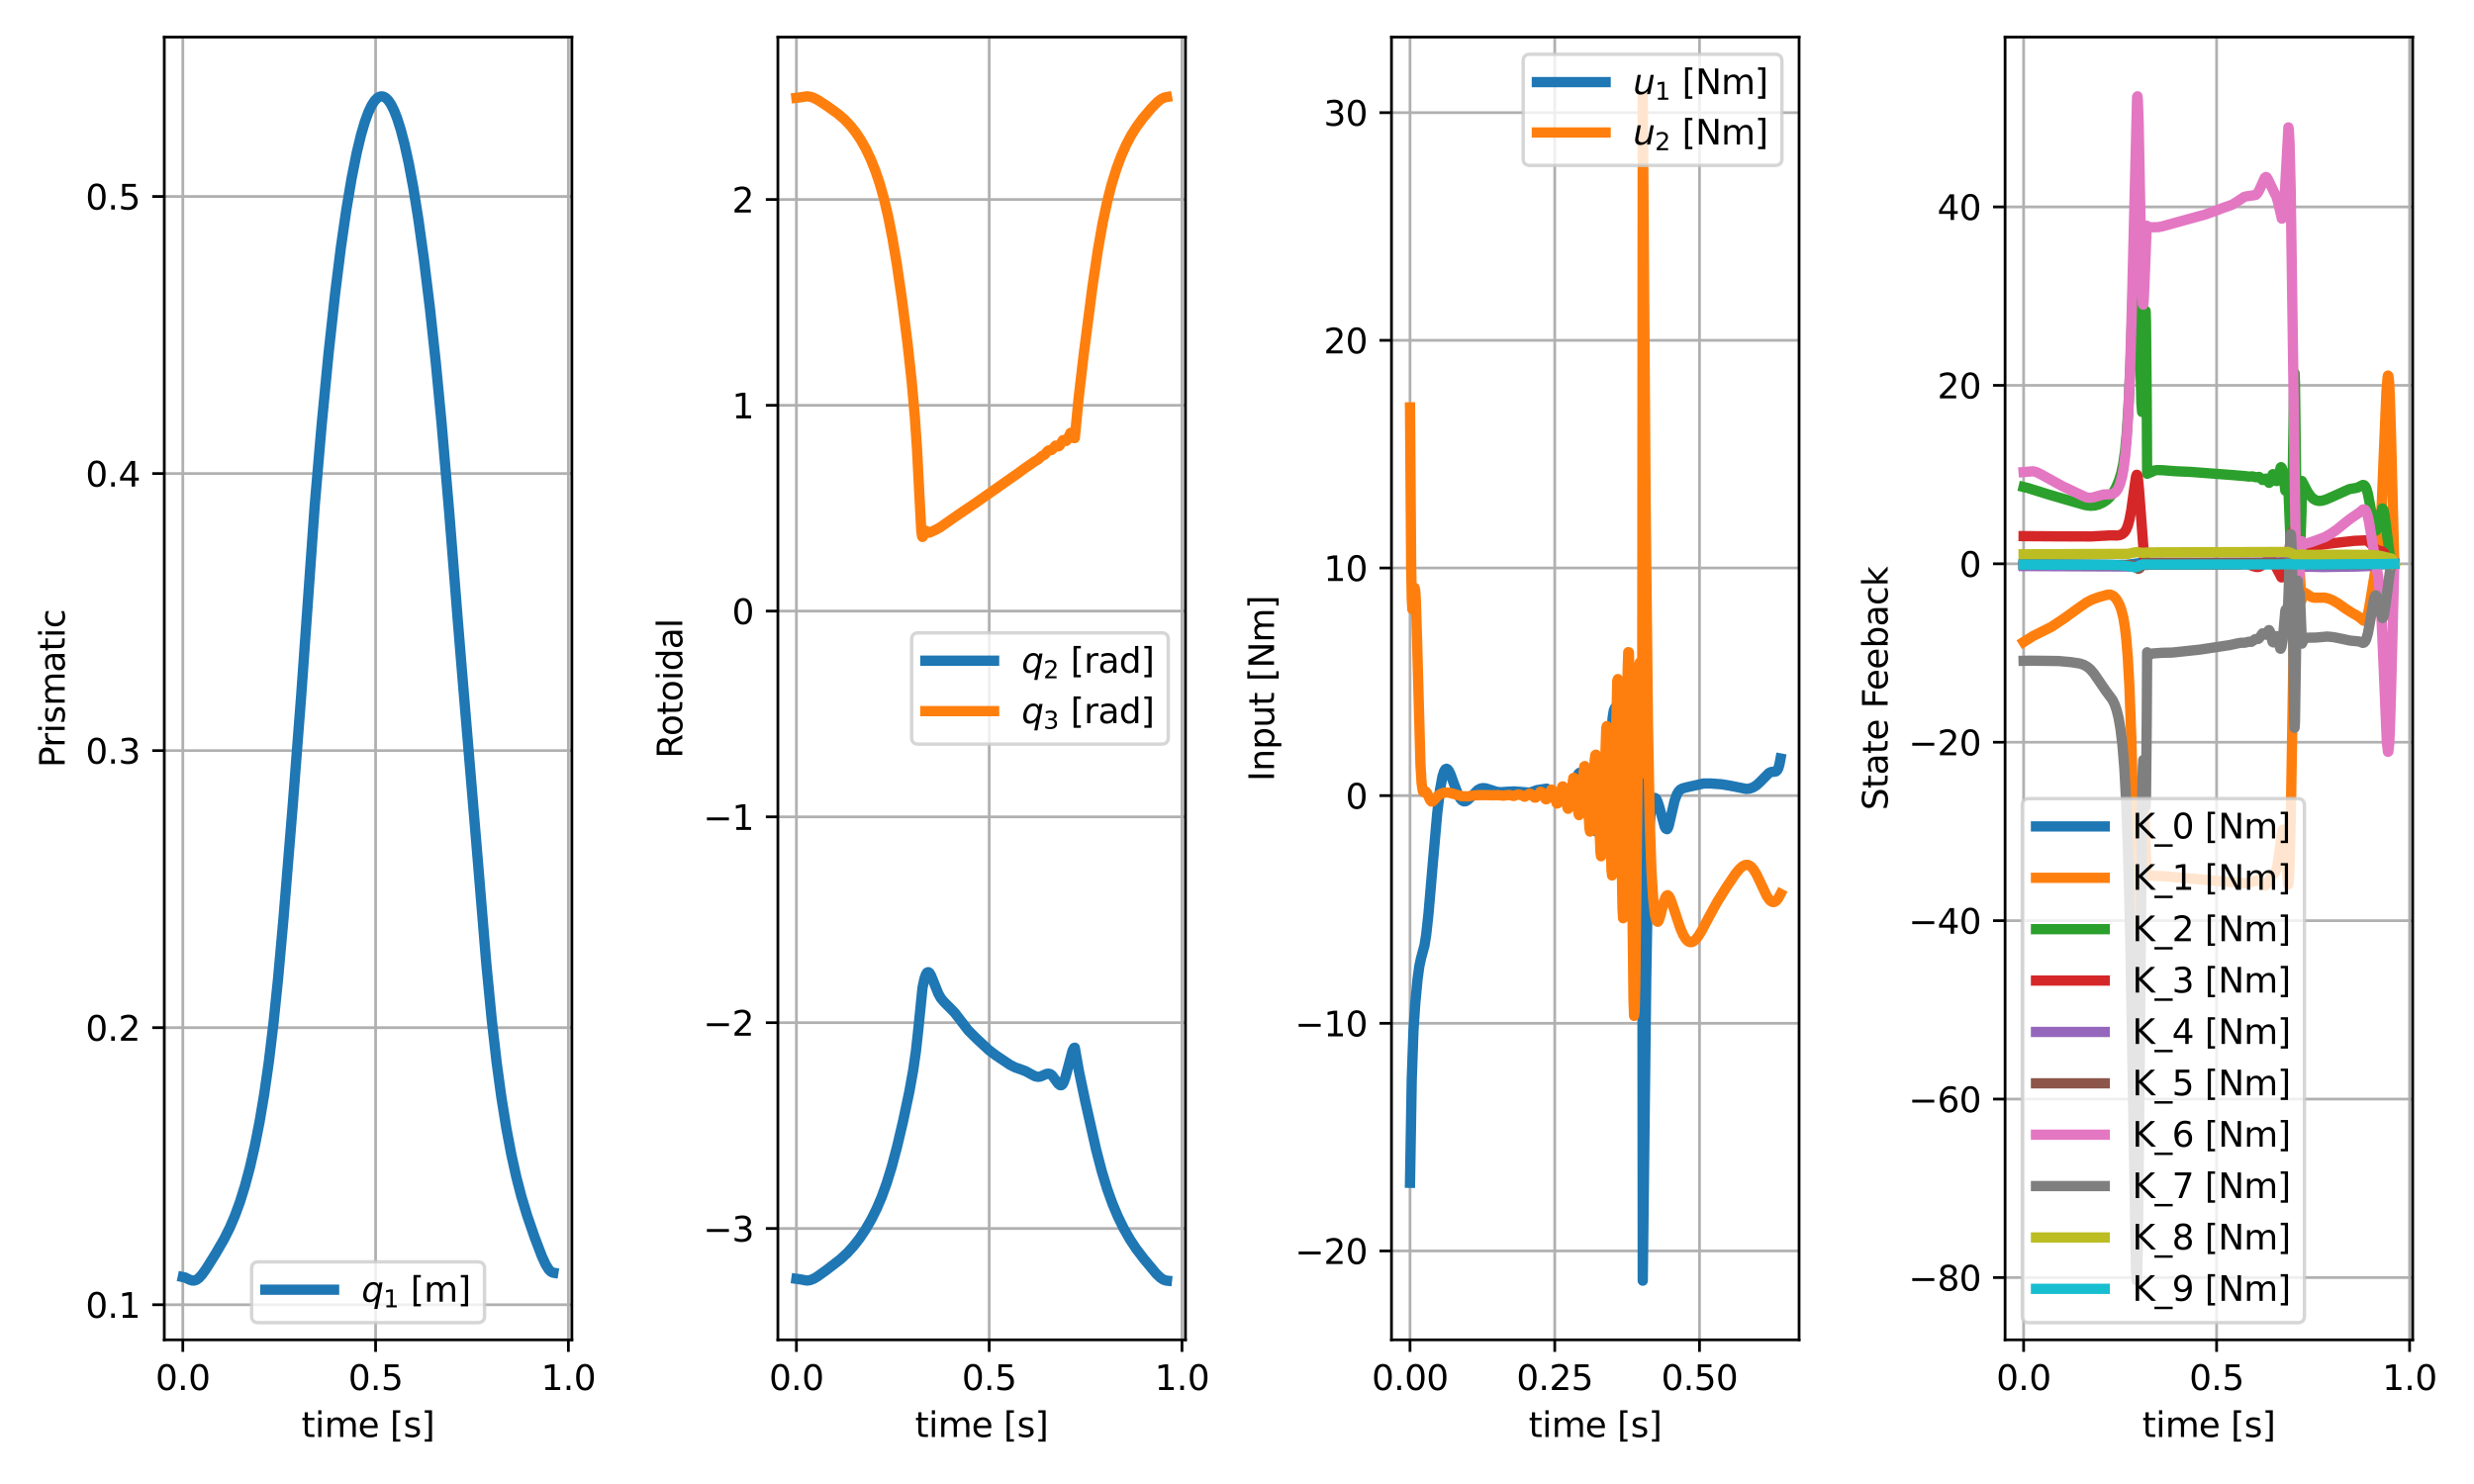 <?xml version="1.0" encoding="utf-8" standalone="no"?>
<!DOCTYPE svg PUBLIC "-//W3C//DTD SVG 1.1//EN"
  "http://www.w3.org/Graphics/SVG/1.1/DTD/svg11.dtd">
<svg xmlns:xlink="http://www.w3.org/1999/xlink" width="720pt" height="432pt" viewBox="0 0 720 432" xmlns="http://www.w3.org/2000/svg" version="1.1">
 <defs>
  <style type="text/css">*{stroke-linejoin: round; stroke-linecap: butt}</style>
 </defs>
 <g id="figure_1">
  <g id="patch_1">
   <path d="M 0 432 
L 720 432 
L 720 0 
L 0 0 
z
" style="fill: #ffffff"/>
  </g>
  <g id="axes_1">
   <g id="patch_2">
    <path d="M 47.81 390.04 
L 166.429 390.04 
L 166.429 10.8 
L 47.81 10.8 
z
" style="fill: #ffffff"/>
   </g>
   <g id="matplotlib.axis_1">
    <g id="xtick_1">
     <g id="line2d_1">
      <path d="M 53.202 390.04 
L 53.202 10.8 
" clip-path="url(#p585c4a88e9)" style="fill: none; stroke: #b0b0b0; stroke-width: 0.8; stroke-linecap: square"/>
     </g>
     <g id="line2d_2">
      <defs>
       <path id="m4d5e56db1f" d="M 0 0 
L 0 3.5 
" style="stroke: #000000; stroke-width: 0.8"/>
      </defs>
      <g>
       <use xlink:href="#m4d5e56db1f" x="53.202" y="390.04" style="stroke: #000000; stroke-width: 0.8"/>
      </g>
     </g>
     <g id="text_1">
      <!-- 0.0 -->
      <g transform="translate(45.25 404.638)scale(0.1 -0.1)">
       <defs>
        <path id="DejaVuSans-30" d="M 2034 4250 
Q 1547 4250 1301 3770 
Q 1056 3291 1056 2328 
Q 1056 1369 1301 889 
Q 1547 409 2034 409 
Q 2525 409 2770 889 
Q 3016 1369 3016 2328 
Q 3016 3291 2770 3770 
Q 2525 4250 2034 4250 
z
M 2034 4750 
Q 2819 4750 3233 4129 
Q 3647 3509 3647 2328 
Q 3647 1150 3233 529 
Q 2819 -91 2034 -91 
Q 1250 -91 836 529 
Q 422 1150 422 2328 
Q 422 3509 836 4129 
Q 1250 4750 2034 4750 
z
" transform="scale(0.016)"/>
        <path id="DejaVuSans-2e" d="M 684 794 
L 1344 794 
L 1344 0 
L 684 0 
L 684 794 
z
" transform="scale(0.016)"/>
       </defs>
       <use xlink:href="#DejaVuSans-30"/>
       <use xlink:href="#DejaVuSans-2e" x="63.623"/>
       <use xlink:href="#DejaVuSans-30" x="95.41"/>
      </g>
     </g>
    </g>
    <g id="xtick_2">
     <g id="line2d_3">
      <path d="M 109.307 390.04 
L 109.307 10.8 
" clip-path="url(#p585c4a88e9)" style="fill: none; stroke: #b0b0b0; stroke-width: 0.8; stroke-linecap: square"/>
     </g>
     <g id="line2d_4">
      <g>
       <use xlink:href="#m4d5e56db1f" x="109.307" y="390.04" style="stroke: #000000; stroke-width: 0.8"/>
      </g>
     </g>
     <g id="text_2">
      <!-- 0.5 -->
      <g transform="translate(101.356 404.638)scale(0.1 -0.1)">
       <defs>
        <path id="DejaVuSans-35" d="M 691 4666 
L 3169 4666 
L 3169 4134 
L 1269 4134 
L 1269 2991 
Q 1406 3038 1543 3061 
Q 1681 3084 1819 3084 
Q 2600 3084 3056 2656 
Q 3513 2228 3513 1497 
Q 3513 744 3044 326 
Q 2575 -91 1722 -91 
Q 1428 -91 1123 -41 
Q 819 9 494 109 
L 494 744 
Q 775 591 1075 516 
Q 1375 441 1709 441 
Q 2250 441 2565 725 
Q 2881 1009 2881 1497 
Q 2881 1984 2565 2268 
Q 2250 2553 1709 2553 
Q 1456 2553 1204 2497 
Q 953 2441 691 2322 
L 691 4666 
z
" transform="scale(0.016)"/>
       </defs>
       <use xlink:href="#DejaVuSans-30"/>
       <use xlink:href="#DejaVuSans-2e" x="63.623"/>
       <use xlink:href="#DejaVuSans-35" x="95.41"/>
      </g>
     </g>
    </g>
    <g id="xtick_3">
     <g id="line2d_5">
      <path d="M 165.413 390.04 
L 165.413 10.8 
" clip-path="url(#p585c4a88e9)" style="fill: none; stroke: #b0b0b0; stroke-width: 0.8; stroke-linecap: square"/>
     </g>
     <g id="line2d_6">
      <g>
       <use xlink:href="#m4d5e56db1f" x="165.413" y="390.04" style="stroke: #000000; stroke-width: 0.8"/>
      </g>
     </g>
     <g id="text_3">
      <!-- 1.0 -->
      <g transform="translate(157.462 404.638)scale(0.1 -0.1)">
       <defs>
        <path id="DejaVuSans-31" d="M 794 531 
L 1825 531 
L 1825 4091 
L 703 3866 
L 703 4441 
L 1819 4666 
L 2450 4666 
L 2450 531 
L 3481 531 
L 3481 0 
L 794 0 
L 794 531 
z
" transform="scale(0.016)"/>
       </defs>
       <use xlink:href="#DejaVuSans-31"/>
       <use xlink:href="#DejaVuSans-2e" x="63.623"/>
       <use xlink:href="#DejaVuSans-30" x="95.41"/>
      </g>
     </g>
    </g>
    <g id="text_4">
     <!-- time [s] -->
     <g transform="translate(87.728 418.317)scale(0.1 -0.1)">
      <defs>
       <path id="DejaVuSans-74" d="M 1172 4494 
L 1172 3500 
L 2356 3500 
L 2356 3053 
L 1172 3053 
L 1172 1153 
Q 1172 725 1289 603 
Q 1406 481 1766 481 
L 2356 481 
L 2356 0 
L 1766 0 
Q 1100 0 847 248 
Q 594 497 594 1153 
L 594 3053 
L 172 3053 
L 172 3500 
L 594 3500 
L 594 4494 
L 1172 4494 
z
" transform="scale(0.016)"/>
       <path id="DejaVuSans-69" d="M 603 3500 
L 1178 3500 
L 1178 0 
L 603 0 
L 603 3500 
z
M 603 4863 
L 1178 4863 
L 1178 4134 
L 603 4134 
L 603 4863 
z
" transform="scale(0.016)"/>
       <path id="DejaVuSans-6d" d="M 3328 2828 
Q 3544 3216 3844 3400 
Q 4144 3584 4550 3584 
Q 5097 3584 5394 3201 
Q 5691 2819 5691 2113 
L 5691 0 
L 5113 0 
L 5113 2094 
Q 5113 2597 4934 2840 
Q 4756 3084 4391 3084 
Q 3944 3084 3684 2787 
Q 3425 2491 3425 1978 
L 3425 0 
L 2847 0 
L 2847 2094 
Q 2847 2600 2669 2842 
Q 2491 3084 2119 3084 
Q 1678 3084 1418 2786 
Q 1159 2488 1159 1978 
L 1159 0 
L 581 0 
L 581 3500 
L 1159 3500 
L 1159 2956 
Q 1356 3278 1631 3431 
Q 1906 3584 2284 3584 
Q 2666 3584 2933 3390 
Q 3200 3197 3328 2828 
z
" transform="scale(0.016)"/>
       <path id="DejaVuSans-65" d="M 3597 1894 
L 3597 1613 
L 953 1613 
Q 991 1019 1311 708 
Q 1631 397 2203 397 
Q 2534 397 2845 478 
Q 3156 559 3463 722 
L 3463 178 
Q 3153 47 2828 -22 
Q 2503 -91 2169 -91 
Q 1331 -91 842 396 
Q 353 884 353 1716 
Q 353 2575 817 3079 
Q 1281 3584 2069 3584 
Q 2775 3584 3186 3129 
Q 3597 2675 3597 1894 
z
M 3022 2063 
Q 3016 2534 2758 2815 
Q 2500 3097 2075 3097 
Q 1594 3097 1305 2825 
Q 1016 2553 972 2059 
L 3022 2063 
z
" transform="scale(0.016)"/>
       <path id="DejaVuSans-20" transform="scale(0.016)"/>
       <path id="DejaVuSans-5b" d="M 550 4863 
L 1875 4863 
L 1875 4416 
L 1125 4416 
L 1125 -397 
L 1875 -397 
L 1875 -844 
L 550 -844 
L 550 4863 
z
" transform="scale(0.016)"/>
       <path id="DejaVuSans-73" d="M 2834 3397 
L 2834 2853 
Q 2591 2978 2328 3040 
Q 2066 3103 1784 3103 
Q 1356 3103 1142 2972 
Q 928 2841 928 2578 
Q 928 2378 1081 2264 
Q 1234 2150 1697 2047 
L 1894 2003 
Q 2506 1872 2764 1633 
Q 3022 1394 3022 966 
Q 3022 478 2636 193 
Q 2250 -91 1575 -91 
Q 1294 -91 989 -36 
Q 684 19 347 128 
L 347 722 
Q 666 556 975 473 
Q 1284 391 1588 391 
Q 1994 391 2212 530 
Q 2431 669 2431 922 
Q 2431 1156 2273 1281 
Q 2116 1406 1581 1522 
L 1381 1569 
Q 847 1681 609 1914 
Q 372 2147 372 2553 
Q 372 3047 722 3315 
Q 1072 3584 1716 3584 
Q 2034 3584 2315 3537 
Q 2597 3491 2834 3397 
z
" transform="scale(0.016)"/>
       <path id="DejaVuSans-5d" d="M 1947 4863 
L 1947 -844 
L 622 -844 
L 622 -397 
L 1369 -397 
L 1369 4416 
L 622 4416 
L 622 4863 
L 1947 4863 
z
" transform="scale(0.016)"/>
      </defs>
      <use xlink:href="#DejaVuSans-74"/>
      <use xlink:href="#DejaVuSans-69" x="39.209"/>
      <use xlink:href="#DejaVuSans-6d" x="66.992"/>
      <use xlink:href="#DejaVuSans-65" x="164.404"/>
      <use xlink:href="#DejaVuSans-20" x="225.928"/>
      <use xlink:href="#DejaVuSans-5b" x="257.715"/>
      <use xlink:href="#DejaVuSans-73" x="296.729"/>
      <use xlink:href="#DejaVuSans-5d" x="348.828"/>
     </g>
    </g>
   </g>
   <g id="matplotlib.axis_2">
    <g id="ytick_1">
     <g id="line2d_7">
      <path d="M 47.81 379.818 
L 166.429 379.818 
" clip-path="url(#p585c4a88e9)" style="fill: none; stroke: #b0b0b0; stroke-width: 0.8; stroke-linecap: square"/>
     </g>
     <g id="line2d_8">
      <defs>
       <path id="ma4ea170aa4" d="M 0 0 
L -3.5 0 
" style="stroke: #000000; stroke-width: 0.8"/>
      </defs>
      <g>
       <use xlink:href="#ma4ea170aa4" x="47.81" y="379.818" style="stroke: #000000; stroke-width: 0.8"/>
      </g>
     </g>
     <g id="text_5">
      <!-- 0.1 -->
      <g transform="translate(24.907 383.617)scale(0.1 -0.1)">
       <use xlink:href="#DejaVuSans-30"/>
       <use xlink:href="#DejaVuSans-2e" x="63.623"/>
       <use xlink:href="#DejaVuSans-31" x="95.41"/>
      </g>
     </g>
    </g>
    <g id="ytick_2">
     <g id="line2d_9">
      <path d="M 47.81 299.161 
L 166.429 299.161 
" clip-path="url(#p585c4a88e9)" style="fill: none; stroke: #b0b0b0; stroke-width: 0.8; stroke-linecap: square"/>
     </g>
     <g id="line2d_10">
      <g>
       <use xlink:href="#ma4ea170aa4" x="47.81" y="299.161" style="stroke: #000000; stroke-width: 0.8"/>
      </g>
     </g>
     <g id="text_6">
      <!-- 0.2 -->
      <g transform="translate(24.907 302.96)scale(0.1 -0.1)">
       <defs>
        <path id="DejaVuSans-32" d="M 1228 531 
L 3431 531 
L 3431 0 
L 469 0 
L 469 531 
Q 828 903 1448 1529 
Q 2069 2156 2228 2338 
Q 2531 2678 2651 2914 
Q 2772 3150 2772 3378 
Q 2772 3750 2511 3984 
Q 2250 4219 1831 4219 
Q 1534 4219 1204 4116 
Q 875 4013 500 3803 
L 500 4441 
Q 881 4594 1212 4672 
Q 1544 4750 1819 4750 
Q 2544 4750 2975 4387 
Q 3406 4025 3406 3419 
Q 3406 3131 3298 2873 
Q 3191 2616 2906 2266 
Q 2828 2175 2409 1742 
Q 1991 1309 1228 531 
z
" transform="scale(0.016)"/>
       </defs>
       <use xlink:href="#DejaVuSans-30"/>
       <use xlink:href="#DejaVuSans-2e" x="63.623"/>
       <use xlink:href="#DejaVuSans-32" x="95.41"/>
      </g>
     </g>
    </g>
    <g id="ytick_3">
     <g id="line2d_11">
      <path d="M 47.81 218.505 
L 166.429 218.505 
" clip-path="url(#p585c4a88e9)" style="fill: none; stroke: #b0b0b0; stroke-width: 0.8; stroke-linecap: square"/>
     </g>
     <g id="line2d_12">
      <g>
       <use xlink:href="#ma4ea170aa4" x="47.81" y="218.505" style="stroke: #000000; stroke-width: 0.8"/>
      </g>
     </g>
     <g id="text_7">
      <!-- 0.3 -->
      <g transform="translate(24.907 222.304)scale(0.1 -0.1)">
       <defs>
        <path id="DejaVuSans-33" d="M 2597 2516 
Q 3050 2419 3304 2112 
Q 3559 1806 3559 1356 
Q 3559 666 3084 287 
Q 2609 -91 1734 -91 
Q 1441 -91 1130 -33 
Q 819 25 488 141 
L 488 750 
Q 750 597 1062 519 
Q 1375 441 1716 441 
Q 2309 441 2620 675 
Q 2931 909 2931 1356 
Q 2931 1769 2642 2001 
Q 2353 2234 1838 2234 
L 1294 2234 
L 1294 2753 
L 1863 2753 
Q 2328 2753 2575 2939 
Q 2822 3125 2822 3475 
Q 2822 3834 2567 4026 
Q 2313 4219 1838 4219 
Q 1578 4219 1281 4162 
Q 984 4106 628 3988 
L 628 4550 
Q 988 4650 1302 4700 
Q 1616 4750 1894 4750 
Q 2613 4750 3031 4423 
Q 3450 4097 3450 3541 
Q 3450 3153 3228 2886 
Q 3006 2619 2597 2516 
z
" transform="scale(0.016)"/>
       </defs>
       <use xlink:href="#DejaVuSans-30"/>
       <use xlink:href="#DejaVuSans-2e" x="63.623"/>
       <use xlink:href="#DejaVuSans-33" x="95.41"/>
      </g>
     </g>
    </g>
    <g id="ytick_4">
     <g id="line2d_13">
      <path d="M 47.81 137.848 
L 166.429 137.848 
" clip-path="url(#p585c4a88e9)" style="fill: none; stroke: #b0b0b0; stroke-width: 0.8; stroke-linecap: square"/>
     </g>
     <g id="line2d_14">
      <g>
       <use xlink:href="#ma4ea170aa4" x="47.81" y="137.848" style="stroke: #000000; stroke-width: 0.8"/>
      </g>
     </g>
     <g id="text_8">
      <!-- 0.4 -->
      <g transform="translate(24.907 141.647)scale(0.1 -0.1)">
       <defs>
        <path id="DejaVuSans-34" d="M 2419 4116 
L 825 1625 
L 2419 1625 
L 2419 4116 
z
M 2253 4666 
L 3047 4666 
L 3047 1625 
L 3713 1625 
L 3713 1100 
L 3047 1100 
L 3047 0 
L 2419 0 
L 2419 1100 
L 313 1100 
L 313 1709 
L 2253 4666 
z
" transform="scale(0.016)"/>
       </defs>
       <use xlink:href="#DejaVuSans-30"/>
       <use xlink:href="#DejaVuSans-2e" x="63.623"/>
       <use xlink:href="#DejaVuSans-34" x="95.41"/>
      </g>
     </g>
    </g>
    <g id="ytick_5">
     <g id="line2d_15">
      <path d="M 47.81 57.191 
L 166.429 57.191 
" clip-path="url(#p585c4a88e9)" style="fill: none; stroke: #b0b0b0; stroke-width: 0.8; stroke-linecap: square"/>
     </g>
     <g id="line2d_16">
      <g>
       <use xlink:href="#ma4ea170aa4" x="47.81" y="57.191" style="stroke: #000000; stroke-width: 0.8"/>
      </g>
     </g>
     <g id="text_9">
      <!-- 0.5 -->
      <g transform="translate(24.907 60.991)scale(0.1 -0.1)">
       <use xlink:href="#DejaVuSans-30"/>
       <use xlink:href="#DejaVuSans-2e" x="63.623"/>
       <use xlink:href="#DejaVuSans-35" x="95.41"/>
      </g>
     </g>
    </g>
    <g id="text_10">
     <!-- Prismatic -->
     <g transform="translate(18.827 223.429)rotate(-90)scale(0.1 -0.1)">
      <defs>
       <path id="DejaVuSans-50" d="M 1259 4147 
L 1259 2394 
L 2053 2394 
Q 2494 2394 2734 2622 
Q 2975 2850 2975 3272 
Q 2975 3691 2734 3919 
Q 2494 4147 2053 4147 
L 1259 4147 
z
M 628 4666 
L 2053 4666 
Q 2838 4666 3239 4311 
Q 3641 3956 3641 3272 
Q 3641 2581 3239 2228 
Q 2838 1875 2053 1875 
L 1259 1875 
L 1259 0 
L 628 0 
L 628 4666 
z
" transform="scale(0.016)"/>
       <path id="DejaVuSans-72" d="M 2631 2963 
Q 2534 3019 2420 3045 
Q 2306 3072 2169 3072 
Q 1681 3072 1420 2755 
Q 1159 2438 1159 1844 
L 1159 0 
L 581 0 
L 581 3500 
L 1159 3500 
L 1159 2956 
Q 1341 3275 1631 3429 
Q 1922 3584 2338 3584 
Q 2397 3584 2469 3576 
Q 2541 3569 2628 3553 
L 2631 2963 
z
" transform="scale(0.016)"/>
       <path id="DejaVuSans-61" d="M 2194 1759 
Q 1497 1759 1228 1600 
Q 959 1441 959 1056 
Q 959 750 1161 570 
Q 1363 391 1709 391 
Q 2188 391 2477 730 
Q 2766 1069 2766 1631 
L 2766 1759 
L 2194 1759 
z
M 3341 1997 
L 3341 0 
L 2766 0 
L 2766 531 
Q 2569 213 2275 61 
Q 1981 -91 1556 -91 
Q 1019 -91 701 211 
Q 384 513 384 1019 
Q 384 1609 779 1909 
Q 1175 2209 1959 2209 
L 2766 2209 
L 2766 2266 
Q 2766 2663 2505 2880 
Q 2244 3097 1772 3097 
Q 1472 3097 1187 3025 
Q 903 2953 641 2809 
L 641 3341 
Q 956 3463 1253 3523 
Q 1550 3584 1831 3584 
Q 2591 3584 2966 3190 
Q 3341 2797 3341 1997 
z
" transform="scale(0.016)"/>
       <path id="DejaVuSans-63" d="M 3122 3366 
L 3122 2828 
Q 2878 2963 2633 3030 
Q 2388 3097 2138 3097 
Q 1578 3097 1268 2742 
Q 959 2388 959 1747 
Q 959 1106 1268 751 
Q 1578 397 2138 397 
Q 2388 397 2633 464 
Q 2878 531 3122 666 
L 3122 134 
Q 2881 22 2623 -34 
Q 2366 -91 2075 -91 
Q 1284 -91 818 406 
Q 353 903 353 1747 
Q 353 2603 823 3093 
Q 1294 3584 2113 3584 
Q 2378 3584 2631 3529 
Q 2884 3475 3122 3366 
z
" transform="scale(0.016)"/>
      </defs>
      <use xlink:href="#DejaVuSans-50"/>
      <use xlink:href="#DejaVuSans-72" x="58.553"/>
      <use xlink:href="#DejaVuSans-69" x="99.666"/>
      <use xlink:href="#DejaVuSans-73" x="127.449"/>
      <use xlink:href="#DejaVuSans-6d" x="179.549"/>
      <use xlink:href="#DejaVuSans-61" x="276.961"/>
      <use xlink:href="#DejaVuSans-74" x="338.24"/>
      <use xlink:href="#DejaVuSans-69" x="377.449"/>
      <use xlink:href="#DejaVuSans-63" x="405.232"/>
     </g>
    </g>
   </g>
   <g id="line2d_17">
    <path d="M 53.202 371.752 
L 53.875 371.895 
L 55.109 372.498 
L 55.895 372.769 
L 56.568 372.773 
L 57.241 372.52 
L 57.915 372.018 
L 58.812 371.029 
L 60.047 369.286 
L 62.74 364.983 
L 65.208 360.718 
L 66.892 357.343 
L 68.35 353.933 
L 69.809 349.953 
L 71.268 345.294 
L 72.727 339.839 
L 74.185 333.462 
L 75.532 326.608 
L 76.878 318.615 
L 78.225 309.196 
L 79.571 298.043 
L 80.918 284.98 
L 82.489 267.531 
L 85.182 234.569 
L 87.651 202.552 
L 91.578 147.319 
L 93.598 123.792 
L 95.618 102.902 
L 97.525 85.472 
L 99.208 72.023 
L 100.779 61.124 
L 102.35 51.782 
L 103.809 44.483 
L 105.043 39.348 
L 106.166 35.514 
L 107.175 32.744 
L 108.185 30.614 
L 109.083 29.257 
L 109.868 28.481 
L 110.542 28.121 
L 111.103 28.038 
L 111.664 28.152 
L 112.337 28.549 
L 113.01 29.232 
L 113.796 30.389 
L 114.694 32.185 
L 115.591 34.483 
L 116.601 37.66 
L 117.723 41.927 
L 118.958 47.523 
L 120.304 54.741 
L 121.763 63.878 
L 123.334 75.171 
L 125.129 89.814 
L 126.812 105.392 
L 128.496 123.045 
L 130.74 149.209 
L 133.208 180.34 
L 134.331 194.093 
L 139.156 251.741 
L 141.512 280.339 
L 143.083 296.616 
L 144.542 309.339 
L 145.888 319.247 
L 147.347 328.347 
L 148.806 336.069 
L 150.265 342.646 
L 151.723 348.265 
L 153.406 353.826 
L 155.539 360.026 
L 157.671 365.641 
L 158.793 368.091 
L 159.69 369.537 
L 160.364 370.214 
L 160.925 370.476 
L 161.037 370.494 
L 161.037 370.494 
" clip-path="url(#p585c4a88e9)" style="fill: none; stroke: #1f77b4; stroke-width: 3; stroke-linecap: square"/>
   </g>
   <g id="patch_3">
    <path d="M 47.81 390.04 
L 47.81 10.8 
" style="fill: none; stroke: #000000; stroke-width: 0.8; stroke-linejoin: miter; stroke-linecap: square"/>
   </g>
   <g id="patch_4">
    <path d="M 166.429 390.04 
L 166.429 10.8 
" style="fill: none; stroke: #000000; stroke-width: 0.8; stroke-linejoin: miter; stroke-linecap: square"/>
   </g>
   <g id="patch_5">
    <path d="M 47.81 390.04 
L 166.429 390.04 
" style="fill: none; stroke: #000000; stroke-width: 0.8; stroke-linejoin: miter; stroke-linecap: square"/>
   </g>
   <g id="patch_6">
    <path d="M 47.81 10.8 
L 166.429 10.8 
" style="fill: none; stroke: #000000; stroke-width: 0.8; stroke-linejoin: miter; stroke-linecap: square"/>
   </g>
   <g id="legend_1">
    <g id="patch_7">
     <path d="M 75.219 385.04 
L 139.019 385.04 
Q 141.019 385.04 141.019 383.04 
L 141.019 369.34 
Q 141.019 367.34 139.019 367.34 
L 75.219 367.34 
Q 73.219 367.34 73.219 369.34 
L 73.219 383.04 
Q 73.219 385.04 75.219 385.04 
z
" style="fill: #ffffff; opacity: 0.8; stroke: #cccccc; stroke-linejoin: miter"/>
    </g>
    <g id="line2d_18">
     <path d="M 77.219 375.44 
L 87.219 375.44 
L 97.219 375.44 
" style="fill: none; stroke: #1f77b4; stroke-width: 3; stroke-linecap: square"/>
    </g>
    <g id="text_11">
     <!-- $q_1$ [m] -->
     <g transform="translate(105.219 378.94)scale(0.1 -0.1)">
      <defs>
       <path id="DejaVuSans-Oblique-71" d="M 2669 525 
Q 2438 222 2123 65 
Q 1809 -91 1428 -91 
Q 897 -91 595 267 
Q 294 625 294 1253 
Q 294 1759 480 2231 
Q 666 2703 1013 3078 
Q 1238 3322 1530 3453 
Q 1822 3584 2144 3584 
Q 2531 3584 2781 3431 
Q 3031 3278 3144 2969 
L 3244 3494 
L 3822 3494 
L 2888 -1319 
L 2309 -1319 
L 2669 525 
z
M 891 1338 
Q 891 875 1084 633 
Q 1278 391 1644 391 
Q 2188 391 2572 911 
Q 2956 1431 2956 2175 
Q 2956 2625 2757 2864 
Q 2559 3103 2188 3103 
Q 1916 3103 1684 2976 
Q 1453 2850 1281 2606 
Q 1100 2350 995 2006 
Q 891 1663 891 1338 
z
" transform="scale(0.016)"/>
      </defs>
      <use xlink:href="#DejaVuSans-Oblique-71" transform="translate(0 0.016)"/>
      <use xlink:href="#DejaVuSans-31" transform="translate(63.477 -16.391)scale(0.7)"/>
      <use xlink:href="#DejaVuSans-20" transform="translate(110.747 0.016)"/>
      <use xlink:href="#DejaVuSans-5b" transform="translate(142.534 0.016)"/>
      <use xlink:href="#DejaVuSans-6d" transform="translate(181.548 0.016)"/>
      <use xlink:href="#DejaVuSans-5d" transform="translate(278.96 0.016)"/>
     </g>
    </g>
   </g>
  </g>
  <g id="axes_2">
   <g id="patch_8">
    <path d="M 226.385 390.04 
L 345.004 390.04 
L 345.004 10.8 
L 226.385 10.8 
z
" style="fill: #ffffff"/>
   </g>
   <g id="matplotlib.axis_3">
    <g id="xtick_4">
     <g id="line2d_19">
      <path d="M 231.777 390.04 
L 231.777 10.8 
" clip-path="url(#p1f461336fc)" style="fill: none; stroke: #b0b0b0; stroke-width: 0.8; stroke-linecap: square"/>
     </g>
     <g id="line2d_20">
      <g>
       <use xlink:href="#m4d5e56db1f" x="231.777" y="390.04" style="stroke: #000000; stroke-width: 0.8"/>
      </g>
     </g>
     <g id="text_12">
      <!-- 0.0 -->
      <g transform="translate(223.825 404.638)scale(0.1 -0.1)">
       <use xlink:href="#DejaVuSans-30"/>
       <use xlink:href="#DejaVuSans-2e" x="63.623"/>
       <use xlink:href="#DejaVuSans-30" x="95.41"/>
      </g>
     </g>
    </g>
    <g id="xtick_5">
     <g id="line2d_21">
      <path d="M 287.883 390.04 
L 287.883 10.8 
" clip-path="url(#p1f461336fc)" style="fill: none; stroke: #b0b0b0; stroke-width: 0.8; stroke-linecap: square"/>
     </g>
     <g id="line2d_22">
      <g>
       <use xlink:href="#m4d5e56db1f" x="287.883" y="390.04" style="stroke: #000000; stroke-width: 0.8"/>
      </g>
     </g>
     <g id="text_13">
      <!-- 0.5 -->
      <g transform="translate(279.931 404.638)scale(0.1 -0.1)">
       <use xlink:href="#DejaVuSans-30"/>
       <use xlink:href="#DejaVuSans-2e" x="63.623"/>
       <use xlink:href="#DejaVuSans-35" x="95.41"/>
      </g>
     </g>
    </g>
    <g id="xtick_6">
     <g id="line2d_23">
      <path d="M 343.988 390.04 
L 343.988 10.8 
" clip-path="url(#p1f461336fc)" style="fill: none; stroke: #b0b0b0; stroke-width: 0.8; stroke-linecap: square"/>
     </g>
     <g id="line2d_24">
      <g>
       <use xlink:href="#m4d5e56db1f" x="343.988" y="390.04" style="stroke: #000000; stroke-width: 0.8"/>
      </g>
     </g>
     <g id="text_14">
      <!-- 1.0 -->
      <g transform="translate(336.037 404.638)scale(0.1 -0.1)">
       <use xlink:href="#DejaVuSans-31"/>
       <use xlink:href="#DejaVuSans-2e" x="63.623"/>
       <use xlink:href="#DejaVuSans-30" x="95.41"/>
      </g>
     </g>
    </g>
    <g id="text_15">
     <!-- time [s] -->
     <g transform="translate(266.303 418.317)scale(0.1 -0.1)">
      <use xlink:href="#DejaVuSans-74"/>
      <use xlink:href="#DejaVuSans-69" x="39.209"/>
      <use xlink:href="#DejaVuSans-6d" x="66.992"/>
      <use xlink:href="#DejaVuSans-65" x="164.404"/>
      <use xlink:href="#DejaVuSans-20" x="225.928"/>
      <use xlink:href="#DejaVuSans-5b" x="257.715"/>
      <use xlink:href="#DejaVuSans-73" x="296.729"/>
      <use xlink:href="#DejaVuSans-5d" x="348.828"/>
     </g>
    </g>
   </g>
   <g id="matplotlib.axis_4">
    <g id="ytick_6">
     <g id="line2d_25">
      <path d="M 226.385 357.616 
L 345.004 357.616 
" clip-path="url(#p1f461336fc)" style="fill: none; stroke: #b0b0b0; stroke-width: 0.8; stroke-linecap: square"/>
     </g>
     <g id="line2d_26">
      <g>
       <use xlink:href="#ma4ea170aa4" x="226.385" y="357.616" style="stroke: #000000; stroke-width: 0.8"/>
      </g>
     </g>
     <g id="text_16">
      <!-- −3 -->
      <g transform="translate(204.643 361.415)scale(0.1 -0.1)">
       <defs>
        <path id="DejaVuSans-2212" d="M 678 2272 
L 4684 2272 
L 4684 1741 
L 678 1741 
L 678 2272 
z
" transform="scale(0.016)"/>
       </defs>
       <use xlink:href="#DejaVuSans-2212"/>
       <use xlink:href="#DejaVuSans-33" x="83.789"/>
      </g>
     </g>
    </g>
    <g id="ytick_7">
     <g id="line2d_27">
      <path d="M 226.385 297.707 
L 345.004 297.707 
" clip-path="url(#p1f461336fc)" style="fill: none; stroke: #b0b0b0; stroke-width: 0.8; stroke-linecap: square"/>
     </g>
     <g id="line2d_28">
      <g>
       <use xlink:href="#ma4ea170aa4" x="226.385" y="297.707" style="stroke: #000000; stroke-width: 0.8"/>
      </g>
     </g>
     <g id="text_17">
      <!-- −2 -->
      <g transform="translate(204.643 301.506)scale(0.1 -0.1)">
       <use xlink:href="#DejaVuSans-2212"/>
       <use xlink:href="#DejaVuSans-32" x="83.789"/>
      </g>
     </g>
    </g>
    <g id="ytick_8">
     <g id="line2d_29">
      <path d="M 226.385 237.797 
L 345.004 237.797 
" clip-path="url(#p1f461336fc)" style="fill: none; stroke: #b0b0b0; stroke-width: 0.8; stroke-linecap: square"/>
     </g>
     <g id="line2d_30">
      <g>
       <use xlink:href="#ma4ea170aa4" x="226.385" y="237.797" style="stroke: #000000; stroke-width: 0.8"/>
      </g>
     </g>
     <g id="text_18">
      <!-- −1 -->
      <g transform="translate(204.643 241.596)scale(0.1 -0.1)">
       <use xlink:href="#DejaVuSans-2212"/>
       <use xlink:href="#DejaVuSans-31" x="83.789"/>
      </g>
     </g>
    </g>
    <g id="ytick_9">
     <g id="line2d_31">
      <path d="M 226.385 177.888 
L 345.004 177.888 
" clip-path="url(#p1f461336fc)" style="fill: none; stroke: #b0b0b0; stroke-width: 0.8; stroke-linecap: square"/>
     </g>
     <g id="line2d_32">
      <g>
       <use xlink:href="#ma4ea170aa4" x="226.385" y="177.888" style="stroke: #000000; stroke-width: 0.8"/>
      </g>
     </g>
     <g id="text_19">
      <!-- 0 -->
      <g transform="translate(213.023 181.687)scale(0.1 -0.1)">
       <use xlink:href="#DejaVuSans-30"/>
      </g>
     </g>
    </g>
    <g id="ytick_10">
     <g id="line2d_33">
      <path d="M 226.385 117.979 
L 345.004 117.979 
" clip-path="url(#p1f461336fc)" style="fill: none; stroke: #b0b0b0; stroke-width: 0.8; stroke-linecap: square"/>
     </g>
     <g id="line2d_34">
      <g>
       <use xlink:href="#ma4ea170aa4" x="226.385" y="117.979" style="stroke: #000000; stroke-width: 0.8"/>
      </g>
     </g>
     <g id="text_20">
      <!-- 1 -->
      <g transform="translate(213.023 121.778)scale(0.1 -0.1)">
       <use xlink:href="#DejaVuSans-31"/>
      </g>
     </g>
    </g>
    <g id="ytick_11">
     <g id="line2d_35">
      <path d="M 226.385 58.069 
L 345.004 58.069 
" clip-path="url(#p1f461336fc)" style="fill: none; stroke: #b0b0b0; stroke-width: 0.8; stroke-linecap: square"/>
     </g>
     <g id="line2d_36">
      <g>
       <use xlink:href="#ma4ea170aa4" x="226.385" y="58.069" style="stroke: #000000; stroke-width: 0.8"/>
      </g>
     </g>
     <g id="text_21">
      <!-- 2 -->
      <g transform="translate(213.023 61.869)scale(0.1 -0.1)">
       <use xlink:href="#DejaVuSans-32"/>
      </g>
     </g>
    </g>
    <g id="text_22">
     <!-- Rotoidal -->
     <g transform="translate(198.563 220.765)rotate(-90)scale(0.1 -0.1)">
      <defs>
       <path id="DejaVuSans-52" d="M 2841 2188 
Q 3044 2119 3236 1894 
Q 3428 1669 3622 1275 
L 4263 0 
L 3584 0 
L 2988 1197 
Q 2756 1666 2539 1819 
Q 2322 1972 1947 1972 
L 1259 1972 
L 1259 0 
L 628 0 
L 628 4666 
L 2053 4666 
Q 2853 4666 3247 4331 
Q 3641 3997 3641 3322 
Q 3641 2881 3436 2590 
Q 3231 2300 2841 2188 
z
M 1259 4147 
L 1259 2491 
L 2053 2491 
Q 2509 2491 2742 2702 
Q 2975 2913 2975 3322 
Q 2975 3731 2742 3939 
Q 2509 4147 2053 4147 
L 1259 4147 
z
" transform="scale(0.016)"/>
       <path id="DejaVuSans-6f" d="M 1959 3097 
Q 1497 3097 1228 2736 
Q 959 2375 959 1747 
Q 959 1119 1226 758 
Q 1494 397 1959 397 
Q 2419 397 2687 759 
Q 2956 1122 2956 1747 
Q 2956 2369 2687 2733 
Q 2419 3097 1959 3097 
z
M 1959 3584 
Q 2709 3584 3137 3096 
Q 3566 2609 3566 1747 
Q 3566 888 3137 398 
Q 2709 -91 1959 -91 
Q 1206 -91 779 398 
Q 353 888 353 1747 
Q 353 2609 779 3096 
Q 1206 3584 1959 3584 
z
" transform="scale(0.016)"/>
       <path id="DejaVuSans-64" d="M 2906 2969 
L 2906 4863 
L 3481 4863 
L 3481 0 
L 2906 0 
L 2906 525 
Q 2725 213 2448 61 
Q 2172 -91 1784 -91 
Q 1150 -91 751 415 
Q 353 922 353 1747 
Q 353 2572 751 3078 
Q 1150 3584 1784 3584 
Q 2172 3584 2448 3432 
Q 2725 3281 2906 2969 
z
M 947 1747 
Q 947 1113 1208 752 
Q 1469 391 1925 391 
Q 2381 391 2643 752 
Q 2906 1113 2906 1747 
Q 2906 2381 2643 2742 
Q 2381 3103 1925 3103 
Q 1469 3103 1208 2742 
Q 947 2381 947 1747 
z
" transform="scale(0.016)"/>
       <path id="DejaVuSans-6c" d="M 603 4863 
L 1178 4863 
L 1178 0 
L 603 0 
L 603 4863 
z
" transform="scale(0.016)"/>
      </defs>
      <use xlink:href="#DejaVuSans-52"/>
      <use xlink:href="#DejaVuSans-6f" x="64.982"/>
      <use xlink:href="#DejaVuSans-74" x="126.164"/>
      <use xlink:href="#DejaVuSans-6f" x="165.373"/>
      <use xlink:href="#DejaVuSans-69" x="226.555"/>
      <use xlink:href="#DejaVuSans-64" x="254.338"/>
      <use xlink:href="#DejaVuSans-61" x="317.814"/>
      <use xlink:href="#DejaVuSans-6c" x="379.094"/>
     </g>
    </g>
   </g>
   <g id="line2d_37">
    <path d="M 231.777 372.268 
L 232.787 372.406 
L 234.807 372.774 
L 235.704 372.667 
L 236.714 372.291 
L 237.948 371.565 
L 240.529 369.704 
L 244.569 366.593 
L 246.589 364.724 
L 248.384 362.765 
L 250.18 360.465 
L 251.863 357.953 
L 253.546 355.045 
L 255.117 351.893 
L 256.576 348.478 
L 258.034 344.459 
L 259.493 339.737 
L 261.064 333.851 
L 262.859 326.234 
L 264.655 317.719 
L 265.777 311.472 
L 266.562 305.972 
L 267.236 299.827 
L 268.47 287.555 
L 269.031 284.92 
L 269.48 283.655 
L 269.817 283.133 
L 270.153 282.996 
L 270.49 283.219 
L 270.939 283.952 
L 271.724 285.877 
L 273.071 289.245 
L 273.856 290.63 
L 274.642 291.569 
L 277.784 294.741 
L 281.823 299.997 
L 284.292 302.438 
L 287.77 305.659 
L 289.902 307.277 
L 293.942 309.98 
L 295.401 310.716 
L 297.084 311.301 
L 298.543 311.858 
L 300.001 312.66 
L 301.236 313.307 
L 302.021 313.475 
L 302.694 313.422 
L 303.48 313.094 
L 304.602 312.603 
L 305.275 312.559 
L 305.724 312.704 
L 306.173 313.057 
L 306.846 313.949 
L 307.968 315.484 
L 308.529 315.905 
L 308.866 315.922 
L 309.203 315.672 
L 309.539 315.105 
L 309.988 313.889 
L 310.774 310.994 
L 312.12 305.901 
L 312.569 305.07 
L 312.793 304.988 
L 314.028 311.982 
L 315.823 320.51 
L 318.965 334.51 
L 320.648 340.981 
L 322.219 346.131 
L 323.79 350.492 
L 325.361 354.211 
L 327.044 357.641 
L 328.84 360.787 
L 330.635 363.494 
L 332.879 366.441 
L 336.47 370.745 
L 337.704 371.935 
L 338.602 372.524 
L 339.388 372.778 
L 339.612 372.802 
L 339.612 372.802 
" clip-path="url(#p1f461336fc)" style="fill: none; stroke: #1f77b4; stroke-width: 3; stroke-linecap: square"/>
   </g>
   <g id="line2d_38">
    <path d="M 231.777 28.47 
L 232.787 28.351 
L 234.807 28.038 
L 235.816 28.154 
L 236.826 28.497 
L 238.173 29.211 
L 240.754 30.895 
L 243.896 33.157 
L 245.803 34.814 
L 247.486 36.578 
L 249.057 38.557 
L 250.516 40.744 
L 251.975 43.334 
L 253.434 46.407 
L 254.78 49.775 
L 256.015 53.437 
L 257.249 57.804 
L 258.483 63.042 
L 259.717 69.289 
L 261.064 77.318 
L 262.523 87.389 
L 264.094 99.755 
L 265.328 111.023 
L 266.226 121.182 
L 266.899 131.084 
L 267.572 144.195 
L 268.133 154.681 
L 268.358 156.135 
L 268.47 156.306 
L 268.582 156.217 
L 269.368 154.502 
L 269.592 154.567 
L 270.265 155.069 
L 270.602 155.009 
L 272.51 154.127 
L 273.744 153.427 
L 275.652 152.072 
L 278.569 150.039 
L 283.955 146.394 
L 296.186 137.815 
L 298.767 135.945 
L 300.338 134.874 
L 301.011 134.387 
L 302.021 133.808 
L 303.256 132.725 
L 304.041 132.333 
L 304.714 131.504 
L 305.163 131.119 
L 305.612 131.072 
L 306.061 130.99 
L 306.397 130.668 
L 307.183 129.717 
L 307.52 129.72 
L 308.081 129.926 
L 308.305 129.802 
L 308.642 129.284 
L 309.315 128.14 
L 309.539 128.09 
L 310.325 128.357 
L 310.549 128.042 
L 311.559 125.993 
L 311.784 126.215 
L 312.569 127.531 
L 312.793 127.532 
L 313.916 115.842 
L 315.374 103.33 
L 317.955 83.281 
L 319.526 72.708 
L 320.873 65.066 
L 322.219 58.713 
L 323.566 53.479 
L 324.912 49.145 
L 326.259 45.514 
L 327.718 42.208 
L 329.176 39.433 
L 330.747 36.923 
L 332.543 34.493 
L 335.011 31.565 
L 336.807 29.712 
L 337.929 28.836 
L 338.827 28.397 
L 339.612 28.248 
L 339.612 28.248 
" clip-path="url(#p1f461336fc)" style="fill: none; stroke: #ff7f0e; stroke-width: 3; stroke-linecap: square"/>
   </g>
   <g id="patch_9">
    <path d="M 226.385 390.04 
L 226.385 10.8 
" style="fill: none; stroke: #000000; stroke-width: 0.8; stroke-linejoin: miter; stroke-linecap: square"/>
   </g>
   <g id="patch_10">
    <path d="M 345.004 390.04 
L 345.004 10.8 
" style="fill: none; stroke: #000000; stroke-width: 0.8; stroke-linejoin: miter; stroke-linecap: square"/>
   </g>
   <g id="patch_11">
    <path d="M 226.385 390.04 
L 345.004 390.04 
" style="fill: none; stroke: #000000; stroke-width: 0.8; stroke-linejoin: miter; stroke-linecap: square"/>
   </g>
   <g id="patch_12">
    <path d="M 226.385 10.8 
L 345.004 10.8 
" style="fill: none; stroke: #000000; stroke-width: 0.8; stroke-linejoin: miter; stroke-linecap: square"/>
   </g>
   <g id="legend_2">
    <g id="patch_13">
     <path d="M 267.304 216.62 
L 338.004 216.62 
Q 340.004 216.62 340.004 214.62 
L 340.004 186.22 
Q 340.004 184.22 338.004 184.22 
L 267.304 184.22 
Q 265.304 184.22 265.304 186.22 
L 265.304 214.62 
Q 265.304 216.62 267.304 216.62 
z
" style="fill: #ffffff; opacity: 0.8; stroke: #cccccc; stroke-linejoin: miter"/>
    </g>
    <g id="line2d_39">
     <path d="M 269.304 192.32 
L 279.304 192.32 
L 289.304 192.32 
" style="fill: none; stroke: #1f77b4; stroke-width: 3; stroke-linecap: square"/>
    </g>
    <g id="text_23">
     <!-- $q_2$ [rad] -->
     <g transform="translate(297.304 195.82)scale(0.1 -0.1)">
      <use xlink:href="#DejaVuSans-Oblique-71" transform="translate(0 0.016)"/>
      <use xlink:href="#DejaVuSans-32" transform="translate(63.477 -16.391)scale(0.7)"/>
      <use xlink:href="#DejaVuSans-20" transform="translate(110.747 0.016)"/>
      <use xlink:href="#DejaVuSans-5b" transform="translate(142.534 0.016)"/>
      <use xlink:href="#DejaVuSans-72" transform="translate(181.548 0.016)"/>
      <use xlink:href="#DejaVuSans-61" transform="translate(222.661 0.016)"/>
      <use xlink:href="#DejaVuSans-64" transform="translate(283.94 0.016)"/>
      <use xlink:href="#DejaVuSans-5d" transform="translate(347.417 0.016)"/>
     </g>
    </g>
    <g id="line2d_40">
     <path d="M 269.304 207.02 
L 279.304 207.02 
L 289.304 207.02 
" style="fill: none; stroke: #ff7f0e; stroke-width: 3; stroke-linecap: square"/>
    </g>
    <g id="text_24">
     <!-- $q_3$ [rad] -->
     <g transform="translate(297.304 210.52)scale(0.1 -0.1)">
      <use xlink:href="#DejaVuSans-Oblique-71" transform="translate(0 0.016)"/>
      <use xlink:href="#DejaVuSans-33" transform="translate(63.477 -16.391)scale(0.7)"/>
      <use xlink:href="#DejaVuSans-20" transform="translate(110.747 0.016)"/>
      <use xlink:href="#DejaVuSans-5b" transform="translate(142.534 0.016)"/>
      <use xlink:href="#DejaVuSans-72" transform="translate(181.548 0.016)"/>
      <use xlink:href="#DejaVuSans-61" transform="translate(222.661 0.016)"/>
      <use xlink:href="#DejaVuSans-64" transform="translate(283.94 0.016)"/>
      <use xlink:href="#DejaVuSans-5d" transform="translate(347.417 0.016)"/>
     </g>
    </g>
   </g>
  </g>
  <g id="axes_3">
   <g id="patch_14">
    <path d="M 404.96 390.04 
L 523.579 390.04 
L 523.579 10.8 
L 404.96 10.8 
z
" style="fill: #ffffff"/>
   </g>
   <g id="matplotlib.axis_5">
    <g id="xtick_7">
     <g id="line2d_41">
      <path d="M 410.352 390.04 
L 410.352 10.8 
" clip-path="url(#pd5c7acf86f)" style="fill: none; stroke: #b0b0b0; stroke-width: 0.8; stroke-linecap: square"/>
     </g>
     <g id="line2d_42">
      <g>
       <use xlink:href="#m4d5e56db1f" x="410.352" y="390.04" style="stroke: #000000; stroke-width: 0.8"/>
      </g>
     </g>
     <g id="text_25">
      <!-- 0.00 -->
      <g transform="translate(399.219 404.638)scale(0.1 -0.1)">
       <use xlink:href="#DejaVuSans-30"/>
       <use xlink:href="#DejaVuSans-2e" x="63.623"/>
       <use xlink:href="#DejaVuSans-30" x="95.41"/>
       <use xlink:href="#DejaVuSans-30" x="159.033"/>
      </g>
     </g>
    </g>
    <g id="xtick_8">
     <g id="line2d_43">
      <path d="M 452.475 390.04 
L 452.475 10.8 
" clip-path="url(#pd5c7acf86f)" style="fill: none; stroke: #b0b0b0; stroke-width: 0.8; stroke-linecap: square"/>
     </g>
     <g id="line2d_44">
      <g>
       <use xlink:href="#m4d5e56db1f" x="452.475" y="390.04" style="stroke: #000000; stroke-width: 0.8"/>
      </g>
     </g>
     <g id="text_26">
      <!-- 0.25 -->
      <g transform="translate(441.342 404.638)scale(0.1 -0.1)">
       <use xlink:href="#DejaVuSans-30"/>
       <use xlink:href="#DejaVuSans-2e" x="63.623"/>
       <use xlink:href="#DejaVuSans-32" x="95.41"/>
       <use xlink:href="#DejaVuSans-35" x="159.033"/>
      </g>
     </g>
    </g>
    <g id="xtick_9">
     <g id="line2d_45">
      <path d="M 494.598 390.04 
L 494.598 10.8 
" clip-path="url(#pd5c7acf86f)" style="fill: none; stroke: #b0b0b0; stroke-width: 0.8; stroke-linecap: square"/>
     </g>
     <g id="line2d_46">
      <g>
       <use xlink:href="#m4d5e56db1f" x="494.598" y="390.04" style="stroke: #000000; stroke-width: 0.8"/>
      </g>
     </g>
     <g id="text_27">
      <!-- 0.50 -->
      <g transform="translate(483.465 404.638)scale(0.1 -0.1)">
       <use xlink:href="#DejaVuSans-30"/>
       <use xlink:href="#DejaVuSans-2e" x="63.623"/>
       <use xlink:href="#DejaVuSans-35" x="95.41"/>
       <use xlink:href="#DejaVuSans-30" x="159.033"/>
      </g>
     </g>
    </g>
    <g id="text_28">
     <!-- time [s] -->
     <g transform="translate(444.878 418.317)scale(0.1 -0.1)">
      <use xlink:href="#DejaVuSans-74"/>
      <use xlink:href="#DejaVuSans-69" x="39.209"/>
      <use xlink:href="#DejaVuSans-6d" x="66.992"/>
      <use xlink:href="#DejaVuSans-65" x="164.404"/>
      <use xlink:href="#DejaVuSans-20" x="225.928"/>
      <use xlink:href="#DejaVuSans-5b" x="257.715"/>
      <use xlink:href="#DejaVuSans-73" x="296.729"/>
      <use xlink:href="#DejaVuSans-5d" x="348.828"/>
     </g>
    </g>
   </g>
   <g id="matplotlib.axis_6">
    <g id="ytick_12">
     <g id="line2d_47">
      <path d="M 404.96 364.156 
L 523.579 364.156 
" clip-path="url(#pd5c7acf86f)" style="fill: none; stroke: #b0b0b0; stroke-width: 0.8; stroke-linecap: square"/>
     </g>
     <g id="line2d_48">
      <g>
       <use xlink:href="#ma4ea170aa4" x="404.96" y="364.156" style="stroke: #000000; stroke-width: 0.8"/>
      </g>
     </g>
     <g id="text_29">
      <!-- −20 -->
      <g transform="translate(376.856 367.955)scale(0.1 -0.1)">
       <use xlink:href="#DejaVuSans-2212"/>
       <use xlink:href="#DejaVuSans-32" x="83.789"/>
       <use xlink:href="#DejaVuSans-30" x="147.412"/>
      </g>
     </g>
    </g>
    <g id="ytick_13">
     <g id="line2d_49">
      <path d="M 404.96 297.884 
L 523.579 297.884 
" clip-path="url(#pd5c7acf86f)" style="fill: none; stroke: #b0b0b0; stroke-width: 0.8; stroke-linecap: square"/>
     </g>
     <g id="line2d_50">
      <g>
       <use xlink:href="#ma4ea170aa4" x="404.96" y="297.884" style="stroke: #000000; stroke-width: 0.8"/>
      </g>
     </g>
     <g id="text_30">
      <!-- −10 -->
      <g transform="translate(376.856 301.683)scale(0.1 -0.1)">
       <use xlink:href="#DejaVuSans-2212"/>
       <use xlink:href="#DejaVuSans-31" x="83.789"/>
       <use xlink:href="#DejaVuSans-30" x="147.412"/>
      </g>
     </g>
    </g>
    <g id="ytick_14">
     <g id="line2d_51">
      <path d="M 404.96 231.612 
L 523.579 231.612 
" clip-path="url(#pd5c7acf86f)" style="fill: none; stroke: #b0b0b0; stroke-width: 0.8; stroke-linecap: square"/>
     </g>
     <g id="line2d_52">
      <g>
       <use xlink:href="#ma4ea170aa4" x="404.96" y="231.612" style="stroke: #000000; stroke-width: 0.8"/>
      </g>
     </g>
     <g id="text_31">
      <!-- 0 -->
      <g transform="translate(391.598 235.411)scale(0.1 -0.1)">
       <use xlink:href="#DejaVuSans-30"/>
      </g>
     </g>
    </g>
    <g id="ytick_15">
     <g id="line2d_53">
      <path d="M 404.96 165.34 
L 523.579 165.34 
" clip-path="url(#pd5c7acf86f)" style="fill: none; stroke: #b0b0b0; stroke-width: 0.8; stroke-linecap: square"/>
     </g>
     <g id="line2d_54">
      <g>
       <use xlink:href="#ma4ea170aa4" x="404.96" y="165.34" style="stroke: #000000; stroke-width: 0.8"/>
      </g>
     </g>
     <g id="text_32">
      <!-- 10 -->
      <g transform="translate(385.235 169.139)scale(0.1 -0.1)">
       <use xlink:href="#DejaVuSans-31"/>
       <use xlink:href="#DejaVuSans-30" x="63.623"/>
      </g>
     </g>
    </g>
    <g id="ytick_16">
     <g id="line2d_55">
      <path d="M 404.96 99.068 
L 523.579 99.068 
" clip-path="url(#pd5c7acf86f)" style="fill: none; stroke: #b0b0b0; stroke-width: 0.8; stroke-linecap: square"/>
     </g>
     <g id="line2d_56">
      <g>
       <use xlink:href="#ma4ea170aa4" x="404.96" y="99.068" style="stroke: #000000; stroke-width: 0.8"/>
      </g>
     </g>
     <g id="text_33">
      <!-- 20 -->
      <g transform="translate(385.235 102.867)scale(0.1 -0.1)">
       <use xlink:href="#DejaVuSans-32"/>
       <use xlink:href="#DejaVuSans-30" x="63.623"/>
      </g>
     </g>
    </g>
    <g id="ytick_17">
     <g id="line2d_57">
      <path d="M 404.96 32.796 
L 523.579 32.796 
" clip-path="url(#pd5c7acf86f)" style="fill: none; stroke: #b0b0b0; stroke-width: 0.8; stroke-linecap: square"/>
     </g>
     <g id="line2d_58">
      <g>
       <use xlink:href="#ma4ea170aa4" x="404.96" y="32.796" style="stroke: #000000; stroke-width: 0.8"/>
      </g>
     </g>
     <g id="text_34">
      <!-- 30 -->
      <g transform="translate(385.235 36.596)scale(0.1 -0.1)">
       <use xlink:href="#DejaVuSans-33"/>
       <use xlink:href="#DejaVuSans-30" x="63.623"/>
      </g>
     </g>
    </g>
    <g id="text_35">
     <!-- Input [Nm] -->
     <g transform="translate(370.776 227.468)rotate(-90)scale(0.1 -0.1)">
      <defs>
       <path id="DejaVuSans-49" d="M 628 4666 
L 1259 4666 
L 1259 0 
L 628 0 
L 628 4666 
z
" transform="scale(0.016)"/>
       <path id="DejaVuSans-6e" d="M 3513 2113 
L 3513 0 
L 2938 0 
L 2938 2094 
Q 2938 2591 2744 2837 
Q 2550 3084 2163 3084 
Q 1697 3084 1428 2787 
Q 1159 2491 1159 1978 
L 1159 0 
L 581 0 
L 581 3500 
L 1159 3500 
L 1159 2956 
Q 1366 3272 1645 3428 
Q 1925 3584 2291 3584 
Q 2894 3584 3203 3211 
Q 3513 2838 3513 2113 
z
" transform="scale(0.016)"/>
       <path id="DejaVuSans-70" d="M 1159 525 
L 1159 -1331 
L 581 -1331 
L 581 3500 
L 1159 3500 
L 1159 2969 
Q 1341 3281 1617 3432 
Q 1894 3584 2278 3584 
Q 2916 3584 3314 3078 
Q 3713 2572 3713 1747 
Q 3713 922 3314 415 
Q 2916 -91 2278 -91 
Q 1894 -91 1617 61 
Q 1341 213 1159 525 
z
M 3116 1747 
Q 3116 2381 2855 2742 
Q 2594 3103 2138 3103 
Q 1681 3103 1420 2742 
Q 1159 2381 1159 1747 
Q 1159 1113 1420 752 
Q 1681 391 2138 391 
Q 2594 391 2855 752 
Q 3116 1113 3116 1747 
z
" transform="scale(0.016)"/>
       <path id="DejaVuSans-75" d="M 544 1381 
L 544 3500 
L 1119 3500 
L 1119 1403 
Q 1119 906 1312 657 
Q 1506 409 1894 409 
Q 2359 409 2629 706 
Q 2900 1003 2900 1516 
L 2900 3500 
L 3475 3500 
L 3475 0 
L 2900 0 
L 2900 538 
Q 2691 219 2414 64 
Q 2138 -91 1772 -91 
Q 1169 -91 856 284 
Q 544 659 544 1381 
z
M 1991 3584 
L 1991 3584 
z
" transform="scale(0.016)"/>
       <path id="DejaVuSans-4e" d="M 628 4666 
L 1478 4666 
L 3547 763 
L 3547 4666 
L 4159 4666 
L 4159 0 
L 3309 0 
L 1241 3903 
L 1241 0 
L 628 0 
L 628 4666 
z
" transform="scale(0.016)"/>
      </defs>
      <use xlink:href="#DejaVuSans-49"/>
      <use xlink:href="#DejaVuSans-6e" x="29.492"/>
      <use xlink:href="#DejaVuSans-70" x="92.871"/>
      <use xlink:href="#DejaVuSans-75" x="156.348"/>
      <use xlink:href="#DejaVuSans-74" x="219.727"/>
      <use xlink:href="#DejaVuSans-20" x="258.936"/>
      <use xlink:href="#DejaVuSans-5b" x="290.723"/>
      <use xlink:href="#DejaVuSans-4e" x="329.736"/>
      <use xlink:href="#DejaVuSans-6d" x="404.541"/>
      <use xlink:href="#DejaVuSans-5d" x="501.953"/>
     </g>
    </g>
   </g>
   <g id="line2d_59">
    <path d="M 410.352 344.315 
L 410.857 314.15 
L 411.363 299.87 
L 411.868 292.235 
L 412.542 285.101 
L 413.048 281.334 
L 413.553 278.98 
L 414.564 275.237 
L 415.07 272.038 
L 415.744 265.848 
L 416.923 252.028 
L 418.271 236.778 
L 419.114 229.732 
L 419.788 226.062 
L 420.293 224.485 
L 420.63 223.952 
L 420.967 223.79 
L 421.304 223.952 
L 421.641 224.385 
L 422.146 225.423 
L 423.157 228.219 
L 424.337 231.299 
L 425.011 232.492 
L 425.516 233.034 
L 426.022 233.274 
L 426.527 233.239 
L 427.033 232.978 
L 427.875 232.206 
L 430.066 229.982 
L 430.908 229.538 
L 431.582 229.417 
L 432.424 229.502 
L 433.772 229.93 
L 435.626 230.524 
L 436.805 230.611 
L 439.164 230.457 
L 440.681 230.387 
L 445.23 230.743 
L 446.072 230.454 
L 447.252 230.021 
L 450.116 229.578 
L 450.622 229.904 
L 452.138 231.156 
L 453.149 231.7 
L 453.992 232.573 
L 454.497 232.996 
L 454.834 233.041 
L 455.171 232.839 
L 455.676 232.14 
L 456.687 230.552 
L 457.867 229.187 
L 458.372 227.978 
L 459.383 225.237 
L 459.72 224.944 
L 459.889 224.991 
L 460.226 225.446 
L 460.9 227.164 
L 461.574 228.617 
L 462.248 229.727 
L 462.585 230.702 
L 463.09 233.245 
L 464.438 241.674 
L 464.775 242.154 
L 464.944 242.044 
L 465.28 241.296 
L 466.291 238.456 
L 466.797 237.597 
L 467.134 236.504 
L 467.471 234.358 
L 467.976 228.557 
L 469.324 208.893 
L 469.661 206.795 
L 469.998 206.05 
L 470.335 206.016 
L 470.672 205.97 
L 471.009 205.456 
L 471.515 204.228 
L 471.683 204.089 
L 471.852 204.312 
L 472.02 205.035 
L 472.357 208.388 
L 472.694 214.513 
L 473.368 232.568 
L 474.042 249.458 
L 474.548 256.376 
L 474.885 258.404 
L 475.222 259.228 
L 475.727 259.861 
L 475.896 259.923 
L 476.064 259.629 
L 476.233 258.683 
L 476.569 254.198 
L 476.906 246.803 
L 477.243 234.2 
L 477.917 199.691 
L 478.086 372.802 
L 479.097 284.748 
L 479.602 255.488 
L 480.108 240.028 
L 480.445 235.539 
L 480.782 233.754 
L 481.287 232.553 
L 481.624 232.274 
L 481.961 232.497 
L 482.298 233.111 
L 482.804 234.582 
L 484.489 240.701 
L 484.826 241.227 
L 485.163 241.382 
L 485.331 241.204 
L 485.668 240.341 
L 486.342 237.412 
L 487.353 233.079 
L 488.027 231.219 
L 488.532 230.364 
L 489.038 229.85 
L 489.712 229.491 
L 491.06 229.144 
L 495.778 228.083 
L 497.8 228.075 
L 501.001 228.303 
L 503.36 228.69 
L 508.246 229.668 
L 509.257 229.546 
L 510.268 229.176 
L 511.279 228.519 
L 512.29 227.581 
L 514.817 225.02 
L 515.491 224.716 
L 516.334 224.653 
L 516.839 224.558 
L 517.176 224.286 
L 517.513 223.686 
L 517.85 222.585 
L 518.187 220.809 
L 518.187 220.809 
" clip-path="url(#pd5c7acf86f)" style="fill: none; stroke: #1f77b4; stroke-width: 3; stroke-linecap: square"/>
   </g>
   <g id="line2d_60">
    <path d="M 410.352 118.592 
L 410.689 165.009 
L 410.857 174.273 
L 411.026 177.38 
L 411.194 176.73 
L 411.7 171.111 
L 411.868 171.858 
L 412.037 174.608 
L 412.374 185.186 
L 413.385 222.409 
L 413.722 228.02 
L 414.059 230.251 
L 414.227 230.565 
L 414.396 230.598 
L 414.901 230.404 
L 415.238 230.73 
L 415.744 231.891 
L 416.249 232.993 
L 416.586 233.33 
L 416.923 233.312 
L 417.429 232.834 
L 418.44 231.668 
L 419.282 231.114 
L 420.293 230.755 
L 421.135 230.686 
L 422.146 230.875 
L 425.516 231.804 
L 427.201 231.815 
L 428.886 231.569 
L 430.403 231.46 
L 433.435 231.474 
L 434.446 231.519 
L 435.963 231.471 
L 437.479 231.629 
L 439.164 231.406 
L 440.512 231.721 
L 441.186 231.481 
L 441.86 231.239 
L 442.366 231.336 
L 443.713 231.94 
L 444.219 231.648 
L 445.061 231.031 
L 445.398 231.07 
L 445.904 231.517 
L 446.578 232.178 
L 446.915 232.18 
L 447.252 231.873 
L 448.263 230.499 
L 448.6 230.569 
L 448.937 231.039 
L 449.779 232.605 
L 449.948 232.695 
L 450.116 232.648 
L 450.453 232.151 
L 451.464 229.875 
L 451.633 229.868 
L 451.801 230.047 
L 452.138 230.917 
L 452.981 233.751 
L 453.149 233.92 
L 453.318 233.848 
L 453.655 232.994 
L 454.665 228.966 
L 454.834 228.92 
L 455.002 229.193 
L 455.339 230.606 
L 456.182 235.214 
L 456.35 235.448 
L 456.519 235.27 
L 456.856 233.699 
L 457.867 226.52 
L 458.035 226.396 
L 458.204 226.814 
L 458.541 229.133 
L 459.383 236.868 
L 459.552 237.288 
L 459.72 237.029 
L 460.057 234.513 
L 461.068 223.105 
L 461.237 223.011 
L 461.405 223.819 
L 461.742 227.89 
L 462.585 241.26 
L 462.753 242.078 
L 462.922 241.784 
L 463.09 240.361 
L 463.427 234.698 
L 464.101 221.318 
L 464.27 219.832 
L 464.438 219.687 
L 464.607 220.972 
L 464.944 227.416 
L 465.786 248.152 
L 465.954 249.261 
L 466.123 248.581 
L 466.46 241.993 
L 467.471 211.873 
L 467.639 211.365 
L 467.808 213.092 
L 468.145 222.564 
L 468.987 253.358 
L 469.156 254.849 
L 469.324 253.615 
L 469.661 243.268 
L 470.672 198.109 
L 470.841 197.684 
L 471.009 200.684 
L 471.346 215.805 
L 472.189 264.485 
L 472.357 267.298 
L 472.526 266.07 
L 472.694 260.823 
L 473.031 240.607 
L 473.705 194.549 
L 473.874 189.843 
L 474.042 189.896 
L 474.211 194.933 
L 474.548 218.048 
L 475.39 290.991 
L 475.559 295.719 
L 475.727 294.479 
L 475.896 287.19 
L 476.233 258.381 
L 476.738 210.539 
L 477.075 193.573 
L 477.243 192.826 
L 477.412 199.118 
L 477.917 225.155 
L 478.086 28.038 
L 478.928 147.334 
L 479.602 211.228 
L 480.108 238.641 
L 480.613 253.517 
L 481.119 261.554 
L 481.624 266.18 
L 481.961 267.695 
L 482.298 268.275 
L 482.467 268.339 
L 482.635 268.175 
L 482.972 267.327 
L 483.309 266.234 
L 484.152 262.707 
L 484.657 261.303 
L 484.994 260.762 
L 485.331 260.592 
L 485.668 260.846 
L 486.174 261.808 
L 487.016 264.204 
L 489.038 270.26 
L 489.88 272.171 
L 490.554 273.284 
L 491.228 273.988 
L 491.734 274.244 
L 492.239 274.274 
L 492.745 274.093 
L 493.419 273.561 
L 494.261 272.514 
L 495.272 270.867 
L 497.463 266.715 
L 499.821 262.451 
L 502.349 258.397 
L 505.045 254.411 
L 506.224 252.976 
L 507.067 252.222 
L 507.741 251.853 
L 508.415 251.741 
L 508.92 251.85 
L 509.594 252.271 
L 510.268 253.014 
L 511.11 254.361 
L 512.29 256.819 
L 514.143 260.773 
L 514.986 261.994 
L 515.491 262.427 
L 515.997 262.605 
L 516.502 262.515 
L 517.008 262.146 
L 517.513 261.497 
L 518.187 260.222 
L 518.187 260.222 
" clip-path="url(#pd5c7acf86f)" style="fill: none; stroke: #ff7f0e; stroke-width: 3; stroke-linecap: square"/>
   </g>
   <g id="patch_15">
    <path d="M 404.96 390.04 
L 404.96 10.8 
" style="fill: none; stroke: #000000; stroke-width: 0.8; stroke-linejoin: miter; stroke-linecap: square"/>
   </g>
   <g id="patch_16">
    <path d="M 523.579 390.04 
L 523.579 10.8 
" style="fill: none; stroke: #000000; stroke-width: 0.8; stroke-linejoin: miter; stroke-linecap: square"/>
   </g>
   <g id="patch_17">
    <path d="M 404.96 390.04 
L 523.579 390.04 
" style="fill: none; stroke: #000000; stroke-width: 0.8; stroke-linejoin: miter; stroke-linecap: square"/>
   </g>
   <g id="patch_18">
    <path d="M 404.96 10.8 
L 523.579 10.8 
" style="fill: none; stroke: #000000; stroke-width: 0.8; stroke-linejoin: miter; stroke-linecap: square"/>
   </g>
   <g id="legend_3">
    <g id="patch_19">
     <path d="M 445.279 48.156 
L 516.579 48.156 
Q 518.579 48.156 518.579 46.156 
L 518.579 17.8 
Q 518.579 15.8 516.579 15.8 
L 445.279 15.8 
Q 443.279 15.8 443.279 17.8 
L 443.279 46.156 
Q 443.279 48.156 445.279 48.156 
z
" style="fill: #ffffff; opacity: 0.8; stroke: #cccccc; stroke-linejoin: miter"/>
    </g>
    <g id="line2d_61">
     <path d="M 447.279 23.898 
L 457.279 23.898 
L 467.279 23.898 
" style="fill: none; stroke: #1f77b4; stroke-width: 3; stroke-linecap: square"/>
    </g>
    <g id="text_36">
     <!-- $u_1$ [Nm] -->
     <g transform="translate(475.279 27.398)scale(0.1 -0.1)">
      <defs>
       <path id="DejaVuSans-Oblique-75" d="M 428 1388 
L 838 3500 
L 1416 3500 
L 1006 1409 
Q 975 1256 961 1147 
Q 947 1038 947 966 
Q 947 700 1109 554 
Q 1272 409 1569 409 
Q 2031 409 2368 721 
Q 2706 1034 2809 1563 
L 3194 3500 
L 3769 3500 
L 3091 0 
L 2516 0 
L 2631 550 
Q 2388 244 2052 76 
Q 1716 -91 1338 -91 
Q 878 -91 622 161 
Q 366 413 366 863 
Q 366 956 381 1097 
Q 397 1238 428 1388 
z
" transform="scale(0.016)"/>
      </defs>
      <use xlink:href="#DejaVuSans-Oblique-75" transform="translate(0 0.016)"/>
      <use xlink:href="#DejaVuSans-31" transform="translate(63.379 -16.391)scale(0.7)"/>
      <use xlink:href="#DejaVuSans-20" transform="translate(110.649 0.016)"/>
      <use xlink:href="#DejaVuSans-5b" transform="translate(142.437 0.016)"/>
      <use xlink:href="#DejaVuSans-4e" transform="translate(181.45 0.016)"/>
      <use xlink:href="#DejaVuSans-6d" transform="translate(256.255 0.016)"/>
      <use xlink:href="#DejaVuSans-5d" transform="translate(353.667 0.016)"/>
     </g>
    </g>
    <g id="line2d_62">
     <path d="M 447.279 38.577 
L 457.279 38.577 
L 467.279 38.577 
" style="fill: none; stroke: #ff7f0e; stroke-width: 3; stroke-linecap: square"/>
    </g>
    <g id="text_37">
     <!-- $u_2$ [Nm] -->
     <g transform="translate(475.279 42.077)scale(0.1 -0.1)">
      <use xlink:href="#DejaVuSans-Oblique-75" transform="translate(0 0.016)"/>
      <use xlink:href="#DejaVuSans-32" transform="translate(63.379 -16.391)scale(0.7)"/>
      <use xlink:href="#DejaVuSans-20" transform="translate(110.649 0.016)"/>
      <use xlink:href="#DejaVuSans-5b" transform="translate(142.437 0.016)"/>
      <use xlink:href="#DejaVuSans-4e" transform="translate(181.45 0.016)"/>
      <use xlink:href="#DejaVuSans-6d" transform="translate(256.255 0.016)"/>
      <use xlink:href="#DejaVuSans-5d" transform="translate(353.667 0.016)"/>
     </g>
    </g>
   </g>
  </g>
  <g id="axes_4">
   <g id="patch_20">
    <path d="M 583.535 390.04 
L 702.154 390.04 
L 702.154 10.8 
L 583.535 10.8 
z
" style="fill: #ffffff"/>
   </g>
   <g id="matplotlib.axis_7">
    <g id="xtick_10">
     <g id="line2d_63">
      <path d="M 588.927 390.04 
L 588.927 10.8 
" clip-path="url(#pca23110a5c)" style="fill: none; stroke: #b0b0b0; stroke-width: 0.8; stroke-linecap: square"/>
     </g>
     <g id="line2d_64">
      <g>
       <use xlink:href="#m4d5e56db1f" x="588.927" y="390.04" style="stroke: #000000; stroke-width: 0.8"/>
      </g>
     </g>
     <g id="text_38">
      <!-- 0.0 -->
      <g transform="translate(580.976 404.638)scale(0.1 -0.1)">
       <use xlink:href="#DejaVuSans-30"/>
       <use xlink:href="#DejaVuSans-2e" x="63.623"/>
       <use xlink:href="#DejaVuSans-30" x="95.41"/>
      </g>
     </g>
    </g>
    <g id="xtick_11">
     <g id="line2d_65">
      <path d="M 645.091 390.04 
L 645.091 10.8 
" clip-path="url(#pca23110a5c)" style="fill: none; stroke: #b0b0b0; stroke-width: 0.8; stroke-linecap: square"/>
     </g>
     <g id="line2d_66">
      <g>
       <use xlink:href="#m4d5e56db1f" x="645.091" y="390.04" style="stroke: #000000; stroke-width: 0.8"/>
      </g>
     </g>
     <g id="text_39">
      <!-- 0.5 -->
      <g transform="translate(637.14 404.638)scale(0.1 -0.1)">
       <use xlink:href="#DejaVuSans-30"/>
       <use xlink:href="#DejaVuSans-2e" x="63.623"/>
       <use xlink:href="#DejaVuSans-35" x="95.41"/>
      </g>
     </g>
    </g>
    <g id="xtick_12">
     <g id="line2d_67">
      <path d="M 701.255 390.04 
L 701.255 10.8 
" clip-path="url(#pca23110a5c)" style="fill: none; stroke: #b0b0b0; stroke-width: 0.8; stroke-linecap: square"/>
     </g>
     <g id="line2d_68">
      <g>
       <use xlink:href="#m4d5e56db1f" x="701.255" y="390.04" style="stroke: #000000; stroke-width: 0.8"/>
      </g>
     </g>
     <g id="text_40">
      <!-- 1.0 -->
      <g transform="translate(693.304 404.638)scale(0.1 -0.1)">
       <use xlink:href="#DejaVuSans-31"/>
       <use xlink:href="#DejaVuSans-2e" x="63.623"/>
       <use xlink:href="#DejaVuSans-30" x="95.41"/>
      </g>
     </g>
    </g>
    <g id="text_41">
     <!-- time [s] -->
     <g transform="translate(623.453 418.317)scale(0.1 -0.1)">
      <use xlink:href="#DejaVuSans-74"/>
      <use xlink:href="#DejaVuSans-69" x="39.209"/>
      <use xlink:href="#DejaVuSans-6d" x="66.992"/>
      <use xlink:href="#DejaVuSans-65" x="164.404"/>
      <use xlink:href="#DejaVuSans-20" x="225.928"/>
      <use xlink:href="#DejaVuSans-5b" x="257.715"/>
      <use xlink:href="#DejaVuSans-73" x="296.729"/>
      <use xlink:href="#DejaVuSans-5d" x="348.828"/>
     </g>
    </g>
   </g>
   <g id="matplotlib.axis_8">
    <g id="ytick_18">
     <g id="line2d_69">
      <path d="M 583.535 371.901 
L 702.154 371.901 
" clip-path="url(#pca23110a5c)" style="fill: none; stroke: #b0b0b0; stroke-width: 0.8; stroke-linecap: square"/>
     </g>
     <g id="line2d_70">
      <g>
       <use xlink:href="#ma4ea170aa4" x="583.535" y="371.901" style="stroke: #000000; stroke-width: 0.8"/>
      </g>
     </g>
     <g id="text_42">
      <!-- −80 -->
      <g transform="translate(555.431 375.701)scale(0.1 -0.1)">
       <defs>
        <path id="DejaVuSans-38" d="M 2034 2216 
Q 1584 2216 1326 1975 
Q 1069 1734 1069 1313 
Q 1069 891 1326 650 
Q 1584 409 2034 409 
Q 2484 409 2743 651 
Q 3003 894 3003 1313 
Q 3003 1734 2745 1975 
Q 2488 2216 2034 2216 
z
M 1403 2484 
Q 997 2584 770 2862 
Q 544 3141 544 3541 
Q 544 4100 942 4425 
Q 1341 4750 2034 4750 
Q 2731 4750 3128 4425 
Q 3525 4100 3525 3541 
Q 3525 3141 3298 2862 
Q 3072 2584 2669 2484 
Q 3125 2378 3379 2068 
Q 3634 1759 3634 1313 
Q 3634 634 3220 271 
Q 2806 -91 2034 -91 
Q 1263 -91 848 271 
Q 434 634 434 1313 
Q 434 1759 690 2068 
Q 947 2378 1403 2484 
z
M 1172 3481 
Q 1172 3119 1398 2916 
Q 1625 2713 2034 2713 
Q 2441 2713 2670 2916 
Q 2900 3119 2900 3481 
Q 2900 3844 2670 4047 
Q 2441 4250 2034 4250 
Q 1625 4250 1398 4047 
Q 1172 3844 1172 3481 
z
" transform="scale(0.016)"/>
       </defs>
       <use xlink:href="#DejaVuSans-2212"/>
       <use xlink:href="#DejaVuSans-38" x="83.789"/>
       <use xlink:href="#DejaVuSans-30" x="147.412"/>
      </g>
     </g>
    </g>
    <g id="ytick_19">
     <g id="line2d_71">
      <path d="M 583.535 319.956 
L 702.154 319.956 
" clip-path="url(#pca23110a5c)" style="fill: none; stroke: #b0b0b0; stroke-width: 0.8; stroke-linecap: square"/>
     </g>
     <g id="line2d_72">
      <g>
       <use xlink:href="#ma4ea170aa4" x="583.535" y="319.956" style="stroke: #000000; stroke-width: 0.8"/>
      </g>
     </g>
     <g id="text_43">
      <!-- −60 -->
      <g transform="translate(555.431 323.756)scale(0.1 -0.1)">
       <defs>
        <path id="DejaVuSans-36" d="M 2113 2584 
Q 1688 2584 1439 2293 
Q 1191 2003 1191 1497 
Q 1191 994 1439 701 
Q 1688 409 2113 409 
Q 2538 409 2786 701 
Q 3034 994 3034 1497 
Q 3034 2003 2786 2293 
Q 2538 2584 2113 2584 
z
M 3366 4563 
L 3366 3988 
Q 3128 4100 2886 4159 
Q 2644 4219 2406 4219 
Q 1781 4219 1451 3797 
Q 1122 3375 1075 2522 
Q 1259 2794 1537 2939 
Q 1816 3084 2150 3084 
Q 2853 3084 3261 2657 
Q 3669 2231 3669 1497 
Q 3669 778 3244 343 
Q 2819 -91 2113 -91 
Q 1303 -91 875 529 
Q 447 1150 447 2328 
Q 447 3434 972 4092 
Q 1497 4750 2381 4750 
Q 2619 4750 2861 4703 
Q 3103 4656 3366 4563 
z
" transform="scale(0.016)"/>
       </defs>
       <use xlink:href="#DejaVuSans-2212"/>
       <use xlink:href="#DejaVuSans-36" x="83.789"/>
       <use xlink:href="#DejaVuSans-30" x="147.412"/>
      </g>
     </g>
    </g>
    <g id="ytick_20">
     <g id="line2d_73">
      <path d="M 583.535 268.012 
L 702.154 268.012 
" clip-path="url(#pca23110a5c)" style="fill: none; stroke: #b0b0b0; stroke-width: 0.8; stroke-linecap: square"/>
     </g>
     <g id="line2d_74">
      <g>
       <use xlink:href="#ma4ea170aa4" x="583.535" y="268.012" style="stroke: #000000; stroke-width: 0.8"/>
      </g>
     </g>
     <g id="text_44">
      <!-- −40 -->
      <g transform="translate(555.431 271.811)scale(0.1 -0.1)">
       <use xlink:href="#DejaVuSans-2212"/>
       <use xlink:href="#DejaVuSans-34" x="83.789"/>
       <use xlink:href="#DejaVuSans-30" x="147.412"/>
      </g>
     </g>
    </g>
    <g id="ytick_21">
     <g id="line2d_75">
      <path d="M 583.535 216.067 
L 702.154 216.067 
" clip-path="url(#pca23110a5c)" style="fill: none; stroke: #b0b0b0; stroke-width: 0.8; stroke-linecap: square"/>
     </g>
     <g id="line2d_76">
      <g>
       <use xlink:href="#ma4ea170aa4" x="583.535" y="216.067" style="stroke: #000000; stroke-width: 0.8"/>
      </g>
     </g>
     <g id="text_45">
      <!-- −20 -->
      <g transform="translate(555.431 219.866)scale(0.1 -0.1)">
       <use xlink:href="#DejaVuSans-2212"/>
       <use xlink:href="#DejaVuSans-32" x="83.789"/>
       <use xlink:href="#DejaVuSans-30" x="147.412"/>
      </g>
     </g>
    </g>
    <g id="ytick_22">
     <g id="line2d_77">
      <path d="M 583.535 164.122 
L 702.154 164.122 
" clip-path="url(#pca23110a5c)" style="fill: none; stroke: #b0b0b0; stroke-width: 0.8; stroke-linecap: square"/>
     </g>
     <g id="line2d_78">
      <g>
       <use xlink:href="#ma4ea170aa4" x="583.535" y="164.122" style="stroke: #000000; stroke-width: 0.8"/>
      </g>
     </g>
     <g id="text_46">
      <!-- 0 -->
      <g transform="translate(570.173 167.921)scale(0.1 -0.1)">
       <use xlink:href="#DejaVuSans-30"/>
      </g>
     </g>
    </g>
    <g id="ytick_23">
     <g id="line2d_79">
      <path d="M 583.535 112.177 
L 702.154 112.177 
" clip-path="url(#pca23110a5c)" style="fill: none; stroke: #b0b0b0; stroke-width: 0.8; stroke-linecap: square"/>
     </g>
     <g id="line2d_80">
      <g>
       <use xlink:href="#ma4ea170aa4" x="583.535" y="112.177" style="stroke: #000000; stroke-width: 0.8"/>
      </g>
     </g>
     <g id="text_47">
      <!-- 20 -->
      <g transform="translate(563.81 115.976)scale(0.1 -0.1)">
       <use xlink:href="#DejaVuSans-32"/>
       <use xlink:href="#DejaVuSans-30" x="63.623"/>
      </g>
     </g>
    </g>
    <g id="ytick_24">
     <g id="line2d_81">
      <path d="M 583.535 60.232 
L 702.154 60.232 
" clip-path="url(#pca23110a5c)" style="fill: none; stroke: #b0b0b0; stroke-width: 0.8; stroke-linecap: square"/>
     </g>
     <g id="line2d_82">
      <g>
       <use xlink:href="#ma4ea170aa4" x="583.535" y="60.232" style="stroke: #000000; stroke-width: 0.8"/>
      </g>
     </g>
     <g id="text_48">
      <!-- 40 -->
      <g transform="translate(563.81 64.031)scale(0.1 -0.1)">
       <use xlink:href="#DejaVuSans-34"/>
       <use xlink:href="#DejaVuSans-30" x="63.623"/>
      </g>
     </g>
    </g>
    <g id="text_49">
     <!-- State Feeback -->
     <g transform="translate(549.351 235.881)rotate(-90)scale(0.1 -0.1)">
      <defs>
       <path id="DejaVuSans-53" d="M 3425 4513 
L 3425 3897 
Q 3066 4069 2747 4153 
Q 2428 4238 2131 4238 
Q 1616 4238 1336 4038 
Q 1056 3838 1056 3469 
Q 1056 3159 1242 3001 
Q 1428 2844 1947 2747 
L 2328 2669 
Q 3034 2534 3370 2195 
Q 3706 1856 3706 1288 
Q 3706 609 3251 259 
Q 2797 -91 1919 -91 
Q 1588 -91 1214 -16 
Q 841 59 441 206 
L 441 856 
Q 825 641 1194 531 
Q 1563 422 1919 422 
Q 2459 422 2753 634 
Q 3047 847 3047 1241 
Q 3047 1584 2836 1778 
Q 2625 1972 2144 2069 
L 1759 2144 
Q 1053 2284 737 2584 
Q 422 2884 422 3419 
Q 422 4038 858 4394 
Q 1294 4750 2059 4750 
Q 2388 4750 2728 4690 
Q 3069 4631 3425 4513 
z
" transform="scale(0.016)"/>
       <path id="DejaVuSans-46" d="M 628 4666 
L 3309 4666 
L 3309 4134 
L 1259 4134 
L 1259 2759 
L 3109 2759 
L 3109 2228 
L 1259 2228 
L 1259 0 
L 628 0 
L 628 4666 
z
" transform="scale(0.016)"/>
       <path id="DejaVuSans-62" d="M 3116 1747 
Q 3116 2381 2855 2742 
Q 2594 3103 2138 3103 
Q 1681 3103 1420 2742 
Q 1159 2381 1159 1747 
Q 1159 1113 1420 752 
Q 1681 391 2138 391 
Q 2594 391 2855 752 
Q 3116 1113 3116 1747 
z
M 1159 2969 
Q 1341 3281 1617 3432 
Q 1894 3584 2278 3584 
Q 2916 3584 3314 3078 
Q 3713 2572 3713 1747 
Q 3713 922 3314 415 
Q 2916 -91 2278 -91 
Q 1894 -91 1617 61 
Q 1341 213 1159 525 
L 1159 0 
L 581 0 
L 581 4863 
L 1159 4863 
L 1159 2969 
z
" transform="scale(0.016)"/>
       <path id="DejaVuSans-6b" d="M 581 4863 
L 1159 4863 
L 1159 1991 
L 2875 3500 
L 3609 3500 
L 1753 1863 
L 3688 0 
L 2938 0 
L 1159 1709 
L 1159 0 
L 581 0 
L 581 4863 
z
" transform="scale(0.016)"/>
      </defs>
      <use xlink:href="#DejaVuSans-53"/>
      <use xlink:href="#DejaVuSans-74" x="63.477"/>
      <use xlink:href="#DejaVuSans-61" x="102.686"/>
      <use xlink:href="#DejaVuSans-74" x="163.965"/>
      <use xlink:href="#DejaVuSans-65" x="203.174"/>
      <use xlink:href="#DejaVuSans-20" x="264.697"/>
      <use xlink:href="#DejaVuSans-46" x="296.484"/>
      <use xlink:href="#DejaVuSans-65" x="348.504"/>
      <use xlink:href="#DejaVuSans-65" x="410.027"/>
      <use xlink:href="#DejaVuSans-62" x="471.551"/>
      <use xlink:href="#DejaVuSans-61" x="535.027"/>
      <use xlink:href="#DejaVuSans-63" x="596.307"/>
      <use xlink:href="#DejaVuSans-6b" x="651.287"/>
     </g>
    </g>
   </g>
   <g id="line2d_83">
    <path d="M 588.927 164.21 
L 616.335 164.428 
L 618.919 164.404 
L 620.941 164.164 
L 623.3 163.799 
L 625.546 164.12 
L 696.762 164.122 
L 696.762 164.122 
" clip-path="url(#pca23110a5c)" style="fill: none; stroke: #1f77b4; stroke-width: 3; stroke-linecap: square"/>
   </g>
   <g id="line2d_84">
    <path d="M 588.927 186.88 
L 591.623 185.181 
L 597.015 182.487 
L 600.834 179.946 
L 604.653 177.177 
L 607.237 175.378 
L 608.809 174.555 
L 610.606 173.89 
L 613.415 173.095 
L 614.201 173.118 
L 614.875 173.385 
L 615.437 173.837 
L 616.111 174.695 
L 616.785 175.957 
L 617.346 177.451 
L 617.908 179.63 
L 618.357 182.216 
L 618.806 186.002 
L 619.256 191.58 
L 619.705 199.691 
L 620.267 214.625 
L 620.941 240.552 
L 621.727 272.18 
L 621.952 276.428 
L 622.064 276.989 
L 622.176 276.388 
L 622.401 271.737 
L 622.85 253.004 
L 623.3 235.427 
L 623.524 231.329 
L 623.637 230.774 
L 623.749 231.217 
L 623.974 234.87 
L 624.76 255.097 
L 624.872 254.624 
L 625.321 254.854 
L 626.108 254.906 
L 630.601 255.129 
L 636.554 255.666 
L 647.001 256.589 
L 651.269 256.849 
L 653.179 257.107 
L 654.414 256.976 
L 655.425 256.716 
L 656.886 256.246 
L 657.447 256.397 
L 658.009 256.795 
L 659.132 257.762 
L 659.469 257.68 
L 659.806 257.255 
L 661.266 254.734 
L 662.053 254.034 
L 662.39 253.372 
L 662.727 252.126 
L 663.176 249.297 
L 664.187 241.869 
L 664.412 241.483 
L 664.524 241.623 
L 664.749 242.636 
L 665.086 246.18 
L 665.872 257.421 
L 665.984 257.428 
L 666.097 256.621 
L 666.321 252.36 
L 666.658 239.296 
L 667.332 198.145 
L 668.006 162.512 
L 668.343 153.618 
L 668.456 152.992 
L 668.568 153.509 
L 668.792 157.018 
L 669.579 171.688 
L 669.803 174.788 
L 670.028 172.694 
L 670.365 172.5 
L 670.702 172.53 
L 671.264 172.858 
L 672.612 173.772 
L 673.398 173.989 
L 674.409 173.995 
L 676.431 173.966 
L 677.554 174.202 
L 678.79 174.702 
L 680.362 175.604 
L 682.609 177.187 
L 684.181 178.195 
L 686.316 179.433 
L 687.888 180.702 
L 688.225 180.625 
L 688.562 180.23 
L 688.899 179.433 
L 689.349 177.677 
L 690.023 173.769 
L 691.707 163.317 
L 692.269 159.349 
L 692.718 154.277 
L 693.168 146.493 
L 693.842 130.045 
L 694.516 114.036 
L 694.853 109.808 
L 694.965 109.335 
L 695.077 109.412 
L 695.302 111.361 
L 695.527 115.856 
L 695.864 127.223 
L 696.762 162.836 
L 696.762 162.836 
" clip-path="url(#pca23110a5c)" style="fill: none; stroke: #ff7f0e; stroke-width: 3; stroke-linecap: square"/>
   </g>
   <g id="line2d_85">
    <path d="M 588.927 141.769 
L 590.163 142.066 
L 596.004 143.89 
L 600.497 145.207 
L 606.9 147.041 
L 608.36 147.229 
L 609.596 147.156 
L 610.719 146.868 
L 611.954 146.321 
L 613.078 145.591 
L 613.976 144.75 
L 614.875 143.565 
L 615.774 141.959 
L 616.672 139.846 
L 617.346 137.672 
L 617.908 135.054 
L 618.469 131.081 
L 618.919 126.366 
L 619.48 117.722 
L 620.042 105.229 
L 620.941 78.422 
L 621.39 66.838 
L 621.615 63.995 
L 621.727 63.748 
L 621.839 64.429 
L 622.064 68.816 
L 622.401 82.352 
L 623.187 117.318 
L 623.412 119.93 
L 623.524 119.414 
L 623.749 114.774 
L 624.423 90.49 
L 624.535 93.287 
L 624.76 116.793 
L 624.872 137.915 
L 626.332 137.31 
L 627.006 136.95 
L 627.793 136.84 
L 629.365 136.882 
L 633.184 137.18 
L 637.565 137.372 
L 649.809 138.3 
L 652.73 138.542 
L 653.516 138.61 
L 654.414 138.735 
L 655.538 138.679 
L 656.549 138.94 
L 657.447 138.827 
L 657.784 139.088 
L 658.458 139.73 
L 658.683 139.725 
L 659.469 139.32 
L 659.694 139.554 
L 660.368 140.556 
L 660.593 140.395 
L 660.93 139.467 
L 661.379 138.114 
L 661.491 138.025 
L 661.603 138.082 
L 661.828 138.563 
L 662.39 139.982 
L 662.614 140.04 
L 662.839 139.725 
L 663.176 138.455 
L 663.738 136.081 
L 663.85 135.994 
L 664.075 136.224 
L 664.299 136.881 
L 664.524 138.161 
L 665.086 142.818 
L 665.198 142.737 
L 665.423 140.942 
L 665.647 138.998 
L 665.76 139.063 
L 665.984 142.543 
L 666.658 158.979 
L 666.771 158.709 
L 666.995 153.488 
L 667.332 132.621 
L 667.669 110.341 
L 667.782 108.635 
L 667.894 111.387 
L 668.231 138.436 
L 668.568 158.076 
L 668.68 159.111 
L 668.905 158.082 
L 669.017 158.14 
L 669.242 159.649 
L 669.354 159.51 
L 669.579 155.082 
L 669.803 149.006 
L 669.916 140.029 
L 671.601 143.238 
L 672.499 144.494 
L 673.286 145.239 
L 674.072 145.664 
L 674.858 145.824 
L 675.757 145.762 
L 676.88 145.438 
L 678.79 144.599 
L 683.732 142.375 
L 684.855 142.186 
L 685.979 141.989 
L 686.765 141.611 
L 687.664 141.178 
L 688.001 141.231 
L 688.338 141.544 
L 688.675 142.209 
L 689.124 143.75 
L 689.686 146.681 
L 690.921 153.592 
L 691.258 154.391 
L 691.483 154.473 
L 691.707 154.183 
L 692.044 153.116 
L 693.28 148.053 
L 693.392 148.019 
L 693.617 148.347 
L 693.954 149.816 
L 694.403 153.174 
L 695.414 161.249 
L 695.864 163.218 
L 696.201 163.898 
L 696.538 164.105 
L 696.762 164.122 
L 696.762 164.122 
" clip-path="url(#pca23110a5c)" style="fill: none; stroke: #2ca02c; stroke-width: 3; stroke-linecap: square"/>
   </g>
   <g id="line2d_86">
    <path d="M 588.927 156.07 
L 598.924 156.133 
L 608.472 156.167 
L 614.201 155.849 
L 616.223 155.889 
L 617.121 155.709 
L 617.795 155.363 
L 618.357 154.813 
L 618.806 154.092 
L 619.256 152.999 
L 619.705 151.399 
L 620.267 148.475 
L 620.941 143.563 
L 621.615 138.832 
L 621.839 138.213 
L 621.952 138.246 
L 622.176 139.136 
L 622.513 142.567 
L 623.974 161.903 
L 624.423 163.948 
L 624.76 164.464 
L 624.984 164.391 
L 651.719 164.358 
L 653.404 164.177 
L 654.414 164.316 
L 655.65 164.771 
L 656.661 165.066 
L 657.335 165.046 
L 657.897 164.818 
L 658.571 164.287 
L 660.143 162.899 
L 660.593 162.774 
L 660.93 162.871 
L 661.379 163.299 
L 661.94 164.243 
L 663.962 168.074 
L 664.187 168.053 
L 664.412 167.836 
L 664.749 167.156 
L 665.198 165.696 
L 665.76 163.099 
L 666.546 158.057 
L 667.108 155.117 
L 667.332 154.633 
L 667.557 154.632 
L 667.782 155.059 
L 668.343 157.068 
L 669.803 162.826 
L 669.916 159.746 
L 671.376 159.457 
L 674.634 158.731 
L 679.014 158.121 
L 685.192 157.435 
L 688.675 157.292 
L 689.236 157.599 
L 689.91 158.252 
L 691.483 159.966 
L 692.044 160.209 
L 693.392 160.547 
L 693.842 161.007 
L 694.516 162.094 
L 695.414 163.519 
L 695.976 163.989 
L 696.538 164.118 
L 696.762 164.122 
L 696.762 164.122 
" clip-path="url(#pca23110a5c)" style="fill: none; stroke: #d62728; stroke-width: 3; stroke-linecap: square"/>
   </g>
   <g id="line2d_87">
    <path d="M 588.927 164.785 
L 618.806 164.915 
L 621.39 164.988 
L 622.289 164.697 
L 623.3 164.419 
L 624.198 164.16 
L 624.984 163.883 
L 634.645 163.871 
L 662.502 163.736 
L 665.984 163.457 
L 666.771 163.28 
L 667.22 163.384 
L 667.894 163.807 
L 668.68 164.243 
L 669.242 164.234 
L 669.803 164.109 
L 670.028 164.936 
L 675.869 165.064 
L 685.979 164.924 
L 689.573 164.769 
L 692.157 164.458 
L 693.729 163.923 
L 694.516 163.783 
L 695.302 163.871 
L 696.762 164.122 
L 696.762 164.122 
" clip-path="url(#pca23110a5c)" style="fill: none; stroke: #9467bd; stroke-width: 3; stroke-linecap: square"/>
   </g>
   <g id="line2d_88">
    <path d="M 588.927 164.32 
L 620.267 164.535 
L 620.941 164.826 
L 622.289 165.598 
L 622.626 165.462 
L 623.075 164.988 
L 623.974 163.954 
L 624.311 163.813 
L 667.669 163.914 
L 668.343 164.09 
L 669.803 164.105 
L 670.028 164.324 
L 676.768 164.289 
L 688.45 164.268 
L 691.595 164.315 
L 694.516 164.201 
L 696.762 164.122 
L 696.762 164.122 
" clip-path="url(#pca23110a5c)" style="fill: none; stroke: #8c564b; stroke-width: 3; stroke-linecap: square"/>
   </g>
   <g id="line2d_89">
    <path d="M 588.927 137.421 
L 591.735 137.193 
L 592.746 137.475 
L 593.982 138.083 
L 600.272 141.559 
L 607.124 144.784 
L 608.135 144.907 
L 609.146 144.808 
L 610.494 144.415 
L 612.179 143.955 
L 613.302 143.905 
L 614.65 143.84 
L 615.324 143.545 
L 615.886 143.029 
L 616.448 142.174 
L 617.009 140.845 
L 617.571 138.808 
L 618.02 136.392 
L 618.469 132.909 
L 618.919 127.859 
L 619.368 120.574 
L 619.93 107.069 
L 620.491 87.232 
L 621.952 28.227 
L 622.064 28.038 
L 622.176 29.206 
L 622.401 35.553 
L 622.85 59.163 
L 623.3 81.499 
L 623.637 88.568 
L 623.749 88.666 
L 623.861 87.685 
L 624.086 82.923 
L 624.76 65.703 
L 624.872 66.182 
L 625.658 66.156 
L 628.017 66.125 
L 629.141 65.927 
L 641.721 62.457 
L 643.968 61.659 
L 647.338 60.382 
L 649.584 59.603 
L 650.595 58.999 
L 653.179 57.291 
L 654.077 57.104 
L 656.436 56.769 
L 656.886 56.361 
L 657.447 55.496 
L 658.121 53.999 
L 659.132 51.736 
L 659.469 51.524 
L 659.694 51.649 
L 660.031 52.193 
L 661.828 55.961 
L 662.502 57.24 
L 662.951 58.787 
L 664.075 63.647 
L 664.187 63.583 
L 664.412 62.732 
L 664.636 60.81 
L 664.973 55.756 
L 665.984 37.086 
L 666.097 37.6 
L 666.321 41.656 
L 666.658 55.602 
L 667.22 95.238 
L 668.119 159.781 
L 668.456 171.466 
L 668.68 172.673 
L 668.905 170.56 
L 669.916 157.589 
L 670.365 158.014 
L 670.814 158.187 
L 671.376 158.177 
L 672.499 157.856 
L 676.543 156.383 
L 678.228 155.441 
L 680.25 154.032 
L 682.497 152.182 
L 684.181 150.88 
L 686.653 149.201 
L 687.664 148.347 
L 688.001 148.285 
L 688.338 148.481 
L 688.675 149.029 
L 689.012 149.999 
L 689.461 151.98 
L 690.247 156.821 
L 691.37 163.575 
L 692.157 168.122 
L 692.606 172.427 
L 693.055 179.327 
L 693.617 192.033 
L 694.628 215.923 
L 694.965 218.854 
L 695.077 218.791 
L 695.302 216.863 
L 695.527 212.38 
L 695.864 201.019 
L 696.762 165.407 
L 696.762 165.407 
" clip-path="url(#pca23110a5c)" style="fill: none; stroke: #e377c2; stroke-width: 3; stroke-linecap: square"/>
   </g>
   <g id="line2d_90">
    <path d="M 588.927 192.364 
L 590.612 192.328 
L 595.667 192.38 
L 599.149 192.432 
L 602.631 192.744 
L 605.215 193.137 
L 606.45 193.541 
L 607.461 194.111 
L 608.36 194.869 
L 609.371 196.036 
L 610.719 197.998 
L 612.853 201.113 
L 614.763 203.686 
L 615.437 205.073 
L 615.998 206.702 
L 616.56 208.972 
L 617.121 212.183 
L 617.683 216.827 
L 618.245 223.698 
L 618.806 234.003 
L 619.368 249.399 
L 619.93 271.834 
L 620.604 309.808 
L 621.615 369.492 
L 621.839 372.802 
L 621.952 371.477 
L 622.176 361.981 
L 622.513 331.508 
L 623.412 233.377 
L 623.637 223.183 
L 623.749 221.233 
L 623.861 221.284 
L 624.086 226.283 
L 624.423 234.867 
L 624.535 232.478 
L 624.76 210.245 
L 624.872 189.883 
L 625.209 190.572 
L 625.434 190.696 
L 625.771 190.543 
L 626.332 190.243 
L 629.365 190.027 
L 632.173 189.969 
L 640.261 189.101 
L 648.91 187.791 
L 650.595 187.421 
L 651.494 187.226 
L 652.28 187.112 
L 653.291 187.096 
L 654.414 186.824 
L 655.201 186.84 
L 655.65 186.541 
L 656.324 186.064 
L 656.773 186.046 
L 657.223 185.992 
L 657.56 185.664 
L 658.458 184.369 
L 658.683 184.377 
L 659.469 184.761 
L 659.806 184.229 
L 660.256 183.453 
L 660.368 183.438 
L 660.593 183.763 
L 660.93 185.057 
L 661.379 186.862 
L 661.603 187.011 
L 661.828 186.571 
L 662.39 185.179 
L 662.614 185.202 
L 662.839 185.635 
L 663.176 187.024 
L 663.625 188.816 
L 663.738 188.858 
L 663.962 188.324 
L 664.299 186.404 
L 664.636 183.005 
L 665.086 177.796 
L 665.198 177.477 
L 665.31 177.737 
L 665.647 179.325 
L 665.76 178.712 
L 665.984 174.1 
L 666.546 156.617 
L 666.658 155.506 
L 666.771 155.828 
L 666.995 161.603 
L 667.332 184.301 
L 667.669 209.207 
L 667.782 211.878 
L 667.894 210.106 
L 668.119 195.505 
L 668.456 171.872 
L 668.68 169.025 
L 669.017 172.548 
L 669.242 172.546 
L 669.354 173.351 
L 669.579 178.894 
L 669.916 187.366 
L 670.365 186.398 
L 670.814 185.89 
L 671.264 185.679 
L 671.938 185.63 
L 673.96 185.599 
L 677.329 185.304 
L 679.127 185.476 
L 681.373 185.927 
L 683.957 186.484 
L 686.54 186.725 
L 687.664 187.148 
L 688.001 187.048 
L 688.338 186.686 
L 688.675 185.967 
L 689.124 184.351 
L 689.686 181.325 
L 690.921 174.246 
L 691.258 173.424 
L 691.483 173.334 
L 691.707 173.622 
L 692.044 174.696 
L 693.28 179.872 
L 693.392 179.92 
L 693.617 179.62 
L 693.842 178.792 
L 694.291 175.821 
L 695.527 166.335 
L 695.976 164.717 
L 696.313 164.235 
L 696.65 164.125 
L 696.762 164.122 
L 696.762 164.122 
" clip-path="url(#pca23110a5c)" style="fill: none; stroke: #7f7f7f; stroke-width: 3; stroke-linecap: square"/>
   </g>
   <g id="line2d_91">
    <path d="M 588.927 161.363 
L 619.368 161.226 
L 620.941 160.872 
L 621.952 160.706 
L 622.738 160.852 
L 623.524 160.931 
L 626.332 160.796 
L 664.973 160.681 
L 665.872 160.675 
L 666.546 160.907 
L 668.119 161.615 
L 668.792 161.574 
L 669.803 161.33 
L 670.028 161.54 
L 683.058 161.481 
L 690.023 161.546 
L 692.606 161.799 
L 695.976 162.588 
L 696.425 163.177 
L 696.762 163.865 
L 696.762 163.865 
" clip-path="url(#pca23110a5c)" style="fill: none; stroke: #bcbd22; stroke-width: 3; stroke-linecap: square"/>
   </g>
   <g id="line2d_92">
    <path d="M 588.927 164.364 
L 613.864 164.441 
L 617.908 164.591 
L 619.705 164.871 
L 621.39 165.155 
L 621.952 165.006 
L 623.524 164.302 
L 625.658 164.335 
L 662.39 164.301 
L 665.872 164.23 
L 666.771 164.253 
L 667.782 164.318 
L 668.456 164.273 
L 669.691 164.32 
L 674.746 164.315 
L 694.403 164.192 
L 696.65 164.122 
L 696.762 164.122 
L 696.762 164.122 
" clip-path="url(#pca23110a5c)" style="fill: none; stroke: #17becf; stroke-width: 3; stroke-linecap: square"/>
   </g>
   <g id="patch_21">
    <path d="M 583.535 390.04 
L 583.535 10.8 
" style="fill: none; stroke: #000000; stroke-width: 0.8; stroke-linejoin: miter; stroke-linecap: square"/>
   </g>
   <g id="patch_22">
    <path d="M 702.154 390.04 
L 702.154 10.8 
" style="fill: none; stroke: #000000; stroke-width: 0.8; stroke-linejoin: miter; stroke-linecap: square"/>
   </g>
   <g id="patch_23">
    <path d="M 583.535 390.04 
L 702.154 390.04 
" style="fill: none; stroke: #000000; stroke-width: 0.8; stroke-linejoin: miter; stroke-linecap: square"/>
   </g>
   <g id="patch_24">
    <path d="M 583.535 10.8 
L 702.154 10.8 
" style="fill: none; stroke: #000000; stroke-width: 0.8; stroke-linejoin: miter; stroke-linecap: square"/>
   </g>
   <g id="legend_4">
    <g id="patch_25">
     <path d="M 590.535 385.04 
L 668.659 385.04 
Q 670.659 385.04 670.659 383.04 
L 670.659 234.477 
Q 670.659 232.477 668.659 232.477 
L 590.535 232.477 
Q 588.535 232.477 588.535 234.477 
L 588.535 383.04 
Q 588.535 385.04 590.535 385.04 
z
" style="fill: #ffffff; opacity: 0.8; stroke: #cccccc; stroke-linejoin: miter"/>
    </g>
    <g id="line2d_93">
     <path d="M 592.535 240.576 
L 602.535 240.576 
L 612.535 240.576 
" style="fill: none; stroke: #1f77b4; stroke-width: 3; stroke-linecap: square"/>
    </g>
    <g id="text_50">
     <!-- K_0 [Nm] -->
     <g transform="translate(620.535 244.076)scale(0.1 -0.1)">
      <defs>
       <path id="DejaVuSans-4b" d="M 628 4666 
L 1259 4666 
L 1259 2694 
L 3353 4666 
L 4166 4666 
L 1850 2491 
L 4331 0 
L 3500 0 
L 1259 2247 
L 1259 0 
L 628 0 
L 628 4666 
z
" transform="scale(0.016)"/>
       <path id="DejaVuSans-5f" d="M 3263 -1063 
L 3263 -1509 
L -63 -1509 
L -63 -1063 
L 3263 -1063 
z
" transform="scale(0.016)"/>
      </defs>
      <use xlink:href="#DejaVuSans-4b"/>
      <use xlink:href="#DejaVuSans-5f" x="65.576"/>
      <use xlink:href="#DejaVuSans-30" x="115.576"/>
      <use xlink:href="#DejaVuSans-20" x="179.199"/>
      <use xlink:href="#DejaVuSans-5b" x="210.986"/>
      <use xlink:href="#DejaVuSans-4e" x="250"/>
      <use xlink:href="#DejaVuSans-6d" x="324.805"/>
      <use xlink:href="#DejaVuSans-5d" x="422.217"/>
     </g>
    </g>
    <g id="line2d_94">
     <path d="M 592.535 255.532 
L 602.535 255.532 
L 612.535 255.532 
" style="fill: none; stroke: #ff7f0e; stroke-width: 3; stroke-linecap: square"/>
    </g>
    <g id="text_51">
     <!-- K_1 [Nm] -->
     <g transform="translate(620.535 259.032)scale(0.1 -0.1)">
      <use xlink:href="#DejaVuSans-4b"/>
      <use xlink:href="#DejaVuSans-5f" x="65.576"/>
      <use xlink:href="#DejaVuSans-31" x="115.576"/>
      <use xlink:href="#DejaVuSans-20" x="179.199"/>
      <use xlink:href="#DejaVuSans-5b" x="210.986"/>
      <use xlink:href="#DejaVuSans-4e" x="250"/>
      <use xlink:href="#DejaVuSans-6d" x="324.805"/>
      <use xlink:href="#DejaVuSans-5d" x="422.217"/>
     </g>
    </g>
    <g id="line2d_95">
     <path d="M 592.535 270.488 
L 602.535 270.488 
L 612.535 270.488 
" style="fill: none; stroke: #2ca02c; stroke-width: 3; stroke-linecap: square"/>
    </g>
    <g id="text_52">
     <!-- K_2 [Nm] -->
     <g transform="translate(620.535 273.988)scale(0.1 -0.1)">
      <use xlink:href="#DejaVuSans-4b"/>
      <use xlink:href="#DejaVuSans-5f" x="65.576"/>
      <use xlink:href="#DejaVuSans-32" x="115.576"/>
      <use xlink:href="#DejaVuSans-20" x="179.199"/>
      <use xlink:href="#DejaVuSans-5b" x="210.986"/>
      <use xlink:href="#DejaVuSans-4e" x="250"/>
      <use xlink:href="#DejaVuSans-6d" x="324.805"/>
      <use xlink:href="#DejaVuSans-5d" x="422.217"/>
     </g>
    </g>
    <g id="line2d_96">
     <path d="M 592.535 285.445 
L 602.535 285.445 
L 612.535 285.445 
" style="fill: none; stroke: #d62728; stroke-width: 3; stroke-linecap: square"/>
    </g>
    <g id="text_53">
     <!-- K_3 [Nm] -->
     <g transform="translate(620.535 288.945)scale(0.1 -0.1)">
      <use xlink:href="#DejaVuSans-4b"/>
      <use xlink:href="#DejaVuSans-5f" x="65.576"/>
      <use xlink:href="#DejaVuSans-33" x="115.576"/>
      <use xlink:href="#DejaVuSans-20" x="179.199"/>
      <use xlink:href="#DejaVuSans-5b" x="210.986"/>
      <use xlink:href="#DejaVuSans-4e" x="250"/>
      <use xlink:href="#DejaVuSans-6d" x="324.805"/>
      <use xlink:href="#DejaVuSans-5d" x="422.217"/>
     </g>
    </g>
    <g id="line2d_97">
     <path d="M 592.535 300.401 
L 602.535 300.401 
L 612.535 300.401 
" style="fill: none; stroke: #9467bd; stroke-width: 3; stroke-linecap: square"/>
    </g>
    <g id="text_54">
     <!-- K_4 [Nm] -->
     <g transform="translate(620.535 303.901)scale(0.1 -0.1)">
      <use xlink:href="#DejaVuSans-4b"/>
      <use xlink:href="#DejaVuSans-5f" x="65.576"/>
      <use xlink:href="#DejaVuSans-34" x="115.576"/>
      <use xlink:href="#DejaVuSans-20" x="179.199"/>
      <use xlink:href="#DejaVuSans-5b" x="210.986"/>
      <use xlink:href="#DejaVuSans-4e" x="250"/>
      <use xlink:href="#DejaVuSans-6d" x="324.805"/>
      <use xlink:href="#DejaVuSans-5d" x="422.217"/>
     </g>
    </g>
    <g id="line2d_98">
     <path d="M 592.535 315.357 
L 602.535 315.357 
L 612.535 315.357 
" style="fill: none; stroke: #8c564b; stroke-width: 3; stroke-linecap: square"/>
    </g>
    <g id="text_55">
     <!-- K_5 [Nm] -->
     <g transform="translate(620.535 318.857)scale(0.1 -0.1)">
      <use xlink:href="#DejaVuSans-4b"/>
      <use xlink:href="#DejaVuSans-5f" x="65.576"/>
      <use xlink:href="#DejaVuSans-35" x="115.576"/>
      <use xlink:href="#DejaVuSans-20" x="179.199"/>
      <use xlink:href="#DejaVuSans-5b" x="210.986"/>
      <use xlink:href="#DejaVuSans-4e" x="250"/>
      <use xlink:href="#DejaVuSans-6d" x="324.805"/>
      <use xlink:href="#DejaVuSans-5d" x="422.217"/>
     </g>
    </g>
    <g id="line2d_99">
     <path d="M 592.535 330.313 
L 602.535 330.313 
L 612.535 330.313 
" style="fill: none; stroke: #e377c2; stroke-width: 3; stroke-linecap: square"/>
    </g>
    <g id="text_56">
     <!-- K_6 [Nm] -->
     <g transform="translate(620.535 333.813)scale(0.1 -0.1)">
      <use xlink:href="#DejaVuSans-4b"/>
      <use xlink:href="#DejaVuSans-5f" x="65.576"/>
      <use xlink:href="#DejaVuSans-36" x="115.576"/>
      <use xlink:href="#DejaVuSans-20" x="179.199"/>
      <use xlink:href="#DejaVuSans-5b" x="210.986"/>
      <use xlink:href="#DejaVuSans-4e" x="250"/>
      <use xlink:href="#DejaVuSans-6d" x="324.805"/>
      <use xlink:href="#DejaVuSans-5d" x="422.217"/>
     </g>
    </g>
    <g id="line2d_100">
     <path d="M 592.535 345.27 
L 602.535 345.27 
L 612.535 345.27 
" style="fill: none; stroke: #7f7f7f; stroke-width: 3; stroke-linecap: square"/>
    </g>
    <g id="text_57">
     <!-- K_7 [Nm] -->
     <g transform="translate(620.535 348.77)scale(0.1 -0.1)">
      <defs>
       <path id="DejaVuSans-37" d="M 525 4666 
L 3525 4666 
L 3525 4397 
L 1831 0 
L 1172 0 
L 2766 4134 
L 525 4134 
L 525 4666 
z
" transform="scale(0.016)"/>
      </defs>
      <use xlink:href="#DejaVuSans-4b"/>
      <use xlink:href="#DejaVuSans-5f" x="65.576"/>
      <use xlink:href="#DejaVuSans-37" x="115.576"/>
      <use xlink:href="#DejaVuSans-20" x="179.199"/>
      <use xlink:href="#DejaVuSans-5b" x="210.986"/>
      <use xlink:href="#DejaVuSans-4e" x="250"/>
      <use xlink:href="#DejaVuSans-6d" x="324.805"/>
      <use xlink:href="#DejaVuSans-5d" x="422.217"/>
     </g>
    </g>
    <g id="line2d_101">
     <path d="M 592.535 360.226 
L 602.535 360.226 
L 612.535 360.226 
" style="fill: none; stroke: #bcbd22; stroke-width: 3; stroke-linecap: square"/>
    </g>
    <g id="text_58">
     <!-- K_8 [Nm] -->
     <g transform="translate(620.535 363.726)scale(0.1 -0.1)">
      <use xlink:href="#DejaVuSans-4b"/>
      <use xlink:href="#DejaVuSans-5f" x="65.576"/>
      <use xlink:href="#DejaVuSans-38" x="115.576"/>
      <use xlink:href="#DejaVuSans-20" x="179.199"/>
      <use xlink:href="#DejaVuSans-5b" x="210.986"/>
      <use xlink:href="#DejaVuSans-4e" x="250"/>
      <use xlink:href="#DejaVuSans-6d" x="324.805"/>
      <use xlink:href="#DejaVuSans-5d" x="422.217"/>
     </g>
    </g>
    <g id="line2d_102">
     <path d="M 592.535 375.182 
L 602.535 375.182 
L 612.535 375.182 
" style="fill: none; stroke: #17becf; stroke-width: 3; stroke-linecap: square"/>
    </g>
    <g id="text_59">
     <!-- K_9 [Nm] -->
     <g transform="translate(620.535 378.682)scale(0.1 -0.1)">
      <defs>
       <path id="DejaVuSans-39" d="M 703 97 
L 703 672 
Q 941 559 1184 500 
Q 1428 441 1663 441 
Q 2288 441 2617 861 
Q 2947 1281 2994 2138 
Q 2813 1869 2534 1725 
Q 2256 1581 1919 1581 
Q 1219 1581 811 2004 
Q 403 2428 403 3163 
Q 403 3881 828 4315 
Q 1253 4750 1959 4750 
Q 2769 4750 3195 4129 
Q 3622 3509 3622 2328 
Q 3622 1225 3098 567 
Q 2575 -91 1691 -91 
Q 1453 -91 1209 -44 
Q 966 3 703 97 
z
M 1959 2075 
Q 2384 2075 2632 2365 
Q 2881 2656 2881 3163 
Q 2881 3666 2632 3958 
Q 2384 4250 1959 4250 
Q 1534 4250 1286 3958 
Q 1038 3666 1038 3163 
Q 1038 2656 1286 2365 
Q 1534 2075 1959 2075 
z
" transform="scale(0.016)"/>
      </defs>
      <use xlink:href="#DejaVuSans-4b"/>
      <use xlink:href="#DejaVuSans-5f" x="65.576"/>
      <use xlink:href="#DejaVuSans-39" x="115.576"/>
      <use xlink:href="#DejaVuSans-20" x="179.199"/>
      <use xlink:href="#DejaVuSans-5b" x="210.986"/>
      <use xlink:href="#DejaVuSans-4e" x="250"/>
      <use xlink:href="#DejaVuSans-6d" x="324.805"/>
      <use xlink:href="#DejaVuSans-5d" x="422.217"/>
     </g>
    </g>
   </g>
  </g>
 </g>
 <defs>
  <clipPath id="p585c4a88e9">
   <rect x="47.81" y="10.8" width="118.619" height="379.24"/>
  </clipPath>
  <clipPath id="p1f461336fc">
   <rect x="226.385" y="10.8" width="118.619" height="379.24"/>
  </clipPath>
  <clipPath id="pd5c7acf86f">
   <rect x="404.96" y="10.8" width="118.619" height="379.24"/>
  </clipPath>
  <clipPath id="pca23110a5c">
   <rect x="583.535" y="10.8" width="118.619" height="379.24"/>
  </clipPath>
 </defs>
</svg>
